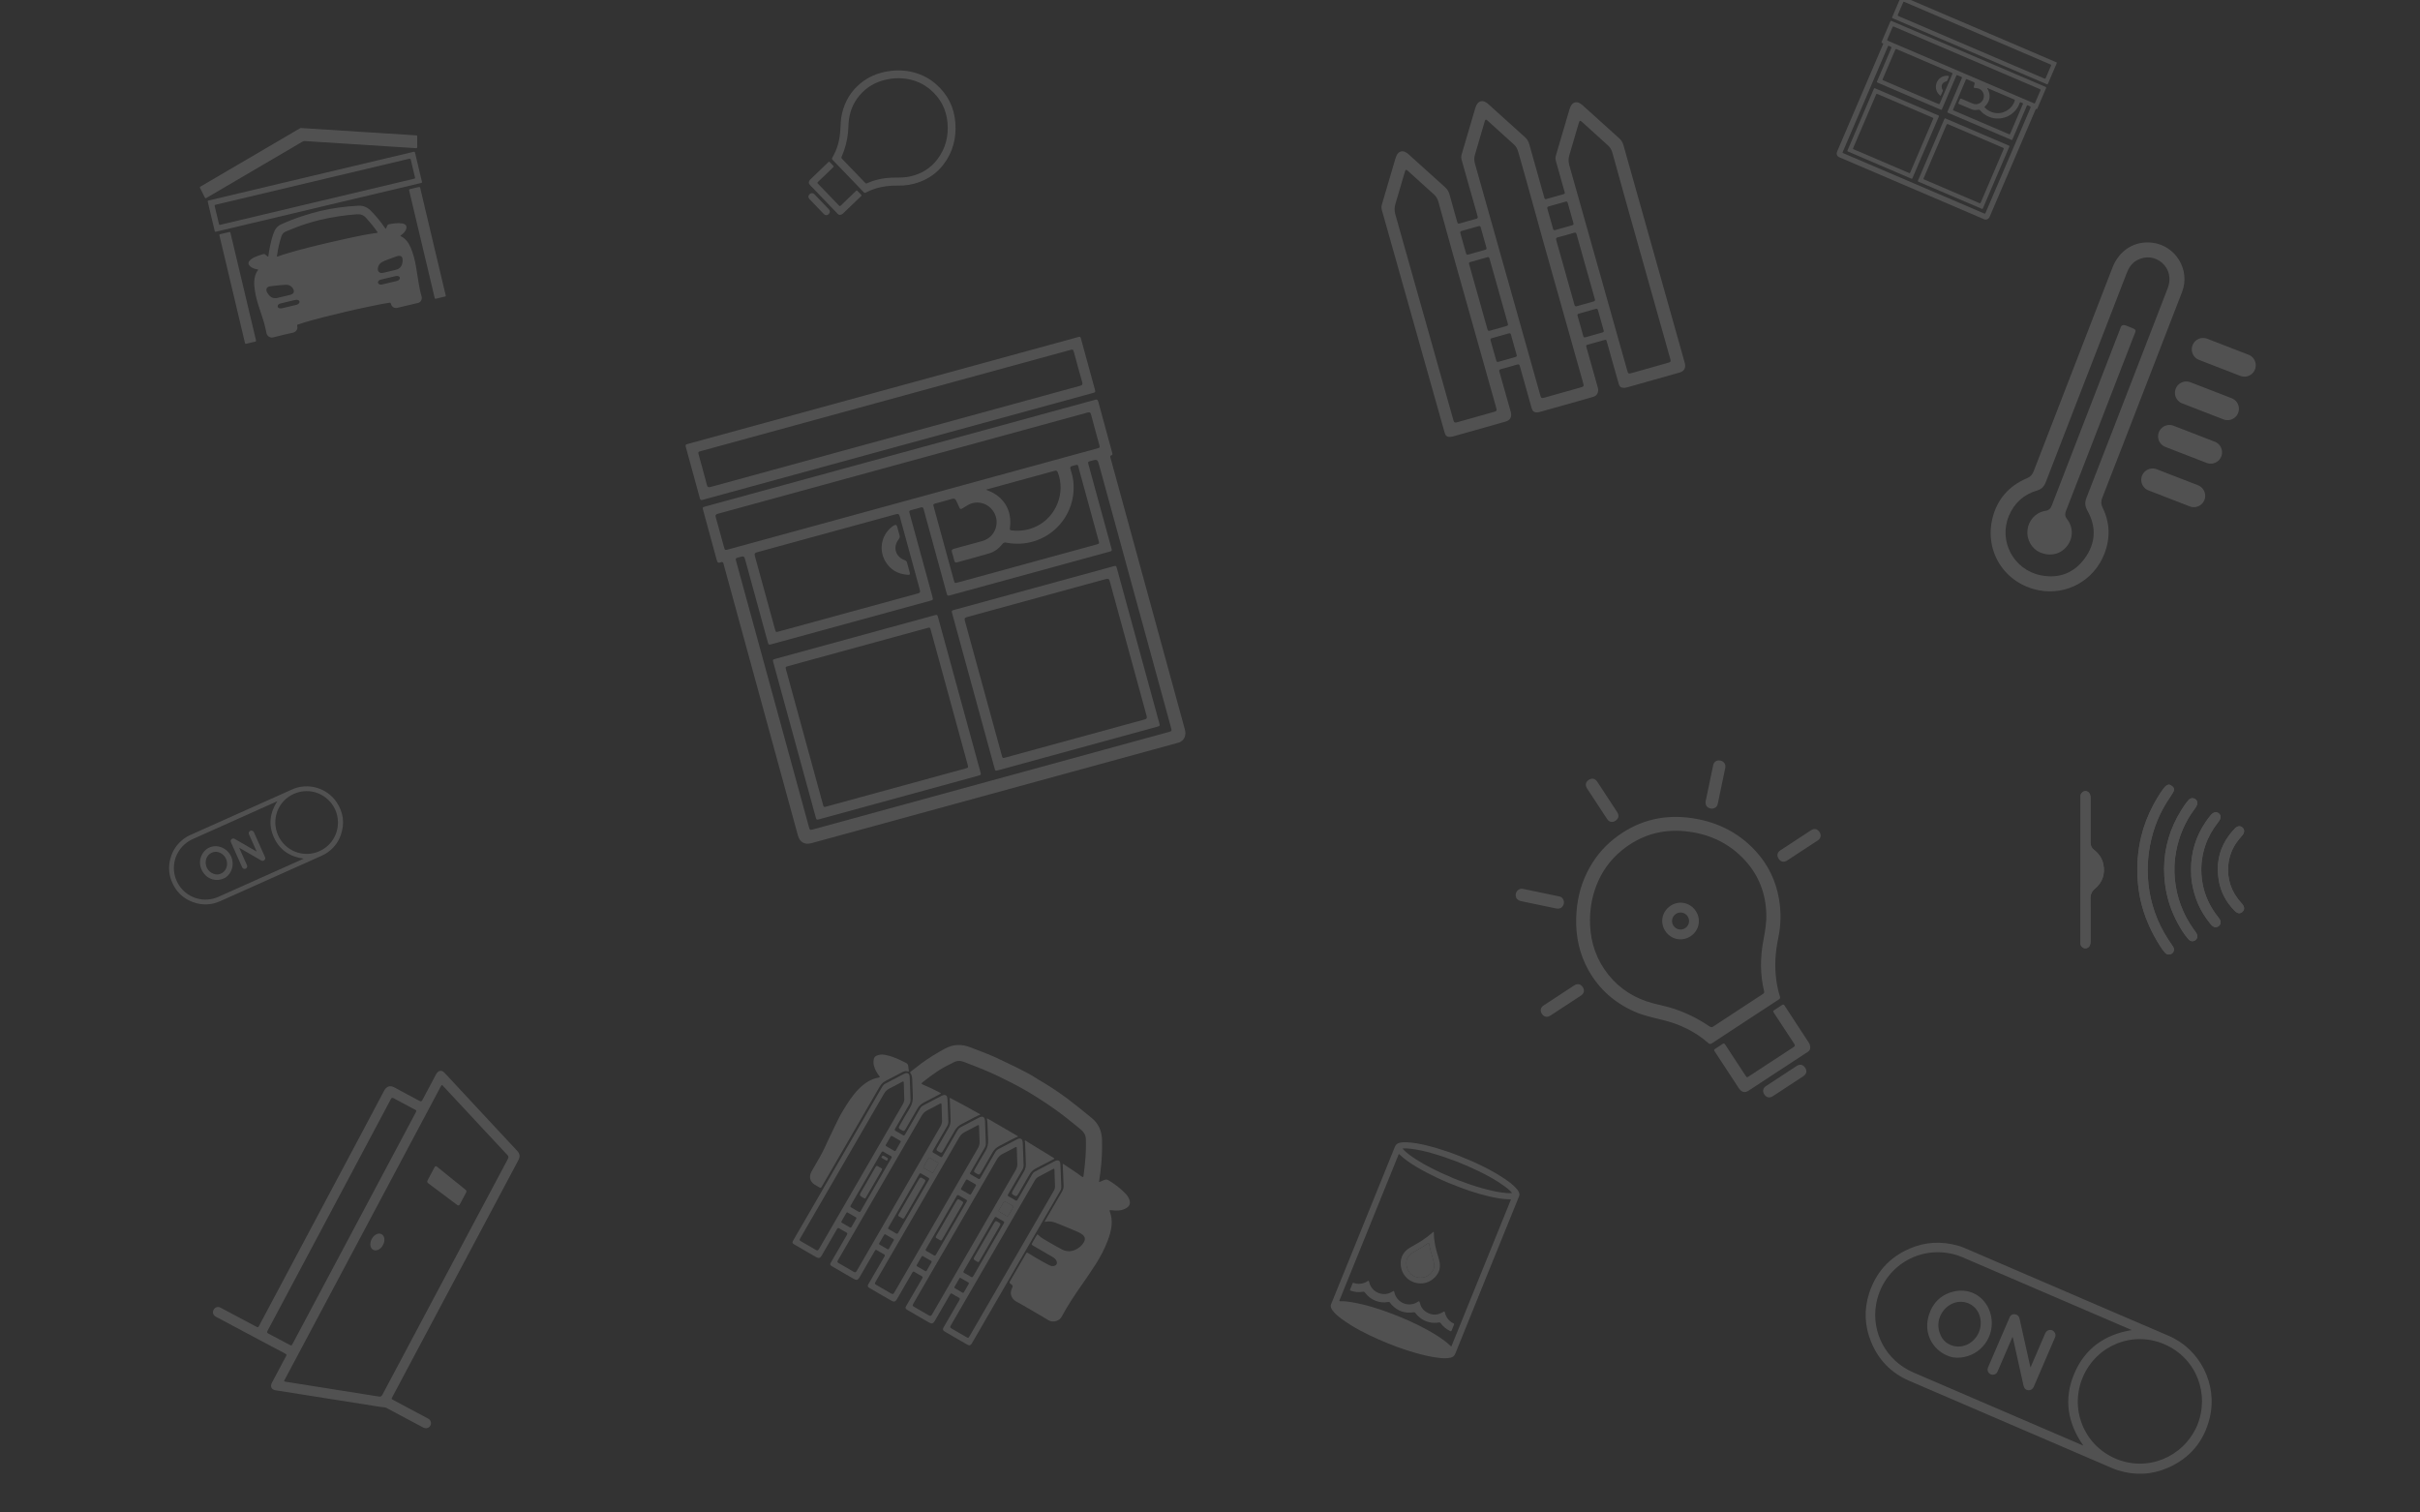 <?xml version="1.0" encoding="utf-8"?>
<!-- Generator: Adobe Illustrator 16.0.0, SVG Export Plug-In . SVG Version: 6.00 Build 0)  -->
<!DOCTYPE svg PUBLIC "-//W3C//DTD SVG 1.1//EN" "http://www.w3.org/Graphics/SVG/1.1/DTD/svg11.dtd">
<svg version="1.1" id="Layer_1" xmlns="http://www.w3.org/2000/svg" xmlns:xlink="http://www.w3.org/1999/xlink" x="0px" y="0px"
	 width="1280px" height="800px" viewBox="0 0 1280 800" enable-background="new 0 0 1280 800" xml:space="preserve">
<rect x="0" y="0" width="1280" height="800" fill="#333333" stroke="none"/>
<g opacity="0.15">
	<g>
		<path fill="#FFFFFF" d="M215.581,161.534c-1.798,0.427-3.596,0.855-5.395,1.281c-1.539,0.364-2.852-0.375-3.325-1.869
			c-0.279-0.881-0.284-0.912-1.198-0.78c-1.263,0.184-2.525,0.389-3.777,0.636c-2.717,0.538-5.431,1.101-8.144,1.666
			c-7.334,1.526-14.614,3.294-21.88,5.109c-4.765,1.189-9.51,2.466-14.177,4.012c-0.471,0.156-0.63,0.361-0.491,0.853
			c0.466,1.647-0.667,3.185-2.247,3.52c-3.538,0.751-7.059,1.591-10.558,2.506c-1.533,0.401-3.091-0.765-3.375-2.063
			c-0.53-2.418-1.038-4.845-1.808-7.204c-0.859-2.633-1.716-5.266-2.57-7.9c-0.838-2.584-1.465-5.217-1.857-7.908
			c-0.216-1.482-0.408-2.962-0.31-4.459c0.141-2.146,0.562-4.211,1.934-5.961c0.283-0.361,0.099-0.443-0.251-0.509
			c-1.282-0.239-2.56-0.528-3.58-1.405c-1.446-1.243-1.602-2.223-0.04-3.669c1.127-1.045,2.572-1.578,3.991-2.108
			c0.827-0.309,1.681-0.548,2.517-0.834c0.494-0.168,0.922-0.089,1.32,0.244c0.362,0.303,0.742,0.584,1.1,0.891
			c0.316,0.271,0.462,0.216,0.51-0.201c0.187-1.622,0.471-3.229,0.805-4.826c0.605-2.888,1.234-5.772,2.475-8.472
			c0.698-1.518,1.82-2.656,3.34-3.359c3.784-1.753,7.666-3.256,11.647-4.508c2.924-0.919,5.847-1.835,8.832-2.54
			c6.75-1.594,13.595-2.515,20.52-2.868c2.494-0.127,4.578,0.731,6.34,2.459c2.846,2.791,5.335,5.876,7.587,9.159
			c0.078,0.114,0.159,0.225,0.237,0.338c0.203,0.294,0.354,0.248,0.489-0.062c0.213-0.486,0.445-0.963,0.656-1.451
			c0.134-0.31,0.335-0.54,0.673-0.602c2.381-0.439,4.765-0.844,7.198-0.46c0.116,0.018,0.232,0.041,0.347,0.07
			c1.711,0.437,2.272,1.519,1.611,3.153c-0.513,1.269-1.487,2.153-2.552,2.95c-0.525,0.394-0.533,0.395,0.027,0.685
			c2.477,1.282,3.944,3.43,5.009,5.901c1.399,3.248,2.216,6.653,2.837,10.132c0.936,5.238,1.438,10.559,2.928,15.694
			c0.298,1.028,0.066,1.938-0.634,2.744c-0.309,0.354-0.671,0.577-1.136,0.684c-1.878,0.431-3.75,0.885-5.625,1.33
			C215.581,161.531,215.581,161.532,215.581,161.534z M169.362,116.296c-0.837,0.284-2.333,0.551-3.784,0.976
			c-1.395,0.409-2.784,0.836-4.17,1.276c-3.355,1.065-6.598,2.429-9.863,3.736c-1.276,0.511-2.225,1.25-2.669,2.609
			c-1.103,3.374-1.867,6.821-2.367,10.33c-0.08,0.558-0.012,0.606,0.515,0.413c1.992-0.729,4.012-1.381,6.051-1.959
			c3.382-0.959,6.763-1.934,10.177-2.771c6.242-1.53,12.48-3.074,18.769-4.406c3.325-0.704,6.637-1.467,9.977-2.102
			c2.394-0.455,4.794-0.855,7.207-1.181c0.623-0.084,0.668-0.161,0.325-0.66c-1.75-2.548-3.743-4.896-5.795-7.207
			c-1.376-1.55-2.876-2.176-5.015-2.009C182.397,113.836,176.141,114.672,169.362,116.296z M150.057,156.796
			c-0.001-0.005-0.002-0.01-0.004-0.016c1.243-0.295,2.502-0.537,3.726-0.898c1.662-0.49,2.132-1.816,1.197-3.264
			c-0.937-1.452-2.321-2.097-4.018-2c-2.728,0.158-5.448,0.428-8.15,0.828c-1.788,0.265-2.402,1.64-1.541,3.227
			c0.254,0.469,0.587,0.882,0.913,1.302c1.157,1.492,2.663,2.017,4.491,1.62C147.804,157.35,148.928,157.064,150.057,156.796z
			 M206.129,143.499c0,0,0-0.001,0-0.001c0.995-0.236,1.991-0.467,2.984-0.712c0.343-0.084,0.681-0.191,1.014-0.31
			c2.359-0.845,2.995-3.415,2.813-5.386c-0.13-1.41-0.904-1.941-2.316-1.752c-0.27,0.036-0.537,0.122-0.795,0.212
			c-0.834,0.292-1.673,0.575-2.495,0.902c-1.697,0.675-3.456,1.204-5.083,2.047c-1.433,0.741-2.258,1.932-2.409,3.544
			c-0.14,1.492,0.768,2.418,2.257,2.336c0.351-0.02,0.702-0.095,1.045-0.173C204.141,143.977,205.134,143.735,206.129,143.499z
			 M205.359,146.96c0-0.001,0-0.002,0-0.003c-1.319,0.313-2.638,0.625-3.956,0.94c-0.407,0.098-0.785,0.259-1.086,0.561
			c-0.696,0.698-0.44,1.713,0.505,1.996c0.403,0.12,0.823,0.131,1.226,0.037c2.621-0.611,5.241-1.226,7.855-1.863
			c0.536-0.131,1.03-0.39,1.364-0.87c0.469-0.673,0.264-1.369-0.503-1.667c-0.452-0.175-0.92-0.196-1.391-0.084
			C208.035,146.323,206.697,146.642,205.359,146.96z M152.26,159.562c0,0.001,0,0.002,0.001,0.003
			c-1.242,0.295-2.483,0.588-3.723,0.886c-0.404,0.097-0.796,0.232-1.124,0.494c-0.392,0.313-0.619,0.709-0.518,1.233
			c0.103,0.537,0.484,0.788,0.974,0.9c0.406,0.093,0.823,0.091,1.227-0.004c2.56-0.601,5.119-1.208,7.676-1.822
			c0.527-0.126,0.982-0.402,1.345-0.806c0.567-0.632,0.389-1.389-0.397-1.707c-0.57-0.23-1.154-0.197-1.737-0.061
			C154.742,158.969,153.501,159.267,152.26,159.562z"/>
		<path fill="#FFFFFF" d="M158.958,67.713c0.144,0.006,0.281,0.009,0.418,0.018c12.042,0.768,24.083,1.538,36.124,2.304
			c8.119,0.517,16.238,1.03,24.357,1.542c0.801,0.051,0.803,0.045,0.806,0.858c0.005,1.769-0.004,3.537,0.023,5.305
			c0.008,0.525-0.168,0.661-0.688,0.628c-12.943-0.839-25.886-1.664-38.829-2.488c-6.668-0.424-13.336-0.841-20.003-1.271
			c-0.414-0.027-0.758,0.063-1.112,0.271c-7.152,4.197-14.31,8.385-21.465,12.577c-9.8,5.741-19.601,11.481-29.396,17.231
			c-0.407,0.238-0.631,0.239-0.857-0.229c-0.802-1.664-1.624-3.318-2.475-4.957c-0.238-0.457-0.098-0.652,0.291-0.878
			c3.871-2.256,7.733-4.525,11.6-6.79c7.614-4.459,15.228-8.917,22.841-13.376c6.002-3.516,12.004-7.033,18.007-10.548
			C158.717,67.841,158.839,67.778,158.958,67.713z"/>
		<path fill="#FFFFFF" d="M164.632,93.158c17.83-4.235,35.66-8.469,53.49-12.704c0.191-0.045,0.39-0.071,0.572-0.139
			c0.511-0.189,0.724-0.01,0.846,0.516c0.826,3.562,1.681,7.119,2.526,10.677c0.359,1.511,0.703,3.026,1.085,4.532
			c0.121,0.478-0.004,0.707-0.485,0.766c-0.155,0.019-0.306,0.07-0.459,0.106c-35.813,8.505-71.625,17.011-107.439,25.515
			c-1.198,0.285-1.044,0.378-1.331-0.82c-1.158-4.858-2.31-9.718-3.463-14.577c-0.2-0.841-0.199-0.843,0.651-1.044
			C128.628,101.709,146.63,97.434,164.632,93.158z M167.729,106.727c17.045-4.048,34.09-8.096,51.135-12.145
			c0.769-0.183,0.771-0.185,0.595-0.925c-0.722-3.042-1.456-6.081-2.156-9.128c-0.122-0.531-0.29-0.701-0.865-0.564
			c-34.106,8.114-68.216,16.214-102.329,24.302c-0.572,0.136-0.654,0.357-0.523,0.891c0.735,2.998,1.437,6.004,2.15,9.008
			c0.204,0.859,0.205,0.86,1.087,0.65C133.792,114.787,150.761,110.757,167.729,106.727z"/>
		<path fill="#FFFFFF" d="M128.661,151.649c2.222,9.354,4.443,18.708,6.665,28.062c0.201,0.846,0.199,0.847-0.645,1.048
			c-1.435,0.341-2.875,0.661-4.302,1.033c-0.53,0.138-0.722-0.01-0.843-0.528c-1.102-4.709-2.226-9.414-3.343-14.119
			c-3.326-14.002-6.651-28.005-9.977-42.007c-0.05-0.211-0.087-0.425-0.151-0.631c-0.112-0.362,0.013-0.541,0.383-0.626
			c1.609-0.371,3.216-0.752,4.82-1.145c0.372-0.091,0.559,0.021,0.62,0.392c0.032,0.193,0.09,0.382,0.135,0.574
			C124.236,133.017,126.448,142.333,128.661,151.649z"/>
		<path fill="#FFFFFF" d="M223.159,129.146c-2.226-9.374-4.452-18.747-6.678-28.12c-0.202-0.85-0.201-0.852,0.64-1.051
			c1.434-0.342,2.874-0.662,4.301-1.032c0.524-0.137,0.725-0.003,0.847,0.522c0.88,3.792,1.789,7.577,2.688,11.364
			c3.543,14.921,7.087,29.841,10.63,44.762c0.05,0.21,0.087,0.424,0.151,0.631c0.11,0.358-0.004,0.542-0.378,0.628
			c-1.609,0.371-3.216,0.752-4.82,1.145c-0.368,0.09-0.561-0.012-0.623-0.387c-0.032-0.194-0.09-0.382-0.136-0.574
			C227.575,147.739,225.367,138.442,223.159,129.146z"/>
	</g>
</g>
<g opacity="0.15">
	<g>
		<path fill="#FFFFFF" d="M1133.041,208.947c-7.015,18.109-13.999,36.229-21.087,54.314c-0.73,1.854-0.742,3.375,0.144,5.181
			c3.877,7.85,4.155,16.037,1.107,24.111c-5.57,14.728-20.321,22.412-34.633,19.698c-18.032-3.415-29.053-20.278-24.712-38.1
			c2.43-9.967,8.672-17.153,18.219-21.171c1.86-0.782,2.873-1.872,3.587-3.734c13.845-35.901,27.74-71.773,41.649-107.648
			c3.607-9.308,11.782-14.373,21.174-13.209c12.326,1.533,20.134,14.442,15.668,26.023
			C1147.153,172.602,1140.081,190.77,1133.041,208.947z M1103.764,198.99c-0.006-0.002-0.01-0.004-0.014-0.005
			c-7.229,18.661-14.468,37.311-21.67,55.984c-0.869,2.259-2.141,3.742-4.636,4.477c-7.015,2.061-12.042,6.622-14.868,13.344
			c-5.637,13.406,2.44,28.604,16.845,31.509c9.616,1.94,17.685-1.216,23.366-9.112c5.665-7.871,6.155-16.466,1.34-25.03
			c-1.304-2.322-1.542-4.275-0.557-6.795c9.924-25.402,19.741-50.841,29.591-76.267c4.475-11.552,8.976-23.091,13.404-34.665
			c1.959-5.122,0.746-10.18-3.039-13.455c-3.717-3.21-8.739-3.731-13.133-1.374c-2.8,1.505-4.396,3.92-5.518,6.835
			C1117.872,162.636,1110.808,180.806,1103.764,198.99z"/>
		<path fill="#FFFFFF" d="M1110.814,223.663c-5.982,15.444-11.934,30.901-17.982,46.321c-0.714,1.822-0.7,3.103,0.585,4.75
			c3.301,4.224,3.13,9.981-0.084,14.071c-3.441,4.376-8.831,5.66-14.228,3.394c-4.518-1.901-7.314-6.888-6.706-11.982
			c0.599-5.025,4.35-9.189,9.42-10.001c1.99-0.318,2.812-1.255,3.482-2.987c11.792-30.563,23.641-61.108,35.475-91.658
			c0.238-0.615,0.535-1.213,0.707-1.848c0.524-1.87,1.557-2.146,3.3-1.417c5.993,2.496,5.403,1.246,3.173,7.062
			C1122.284,194.146,1116.534,208.898,1110.814,223.663z"/>
	</g>
</g>
<line opacity="0.15" fill="#FFFFFF" stroke="#FFFFFF" stroke-width="12" stroke-linecap="round" stroke-miterlimit="10" x1="1147.467" y1="230.784" x2="1169.297" y2="239.241"/>
<line opacity="0.15" fill="#FFFFFF" stroke="#FFFFFF" stroke-width="12" stroke-linecap="round" stroke-miterlimit="10" x1="1156.38" y1="207.773" x2="1178.211" y2="216.23"/>
<line opacity="0.15" fill="#FFFFFF" stroke="#FFFFFF" stroke-width="12" stroke-linecap="round" stroke-miterlimit="10" x1="1165.292" y1="184.766" x2="1187.123" y2="193.222"/>
<line opacity="0.15" fill="#FFFFFF" stroke="#FFFFFF" stroke-width="12" stroke-linecap="round" stroke-miterlimit="10" x1="1138.555" y1="253.792" x2="1160.385" y2="262.249"/>
<g opacity="0.15">
	<path fill="#FFFFFF" d="M476.062,239.707c33.865-9.272,67.729-18.544,101.595-27.816c0.425-0.116,0.867-0.189,1.271-0.357
		c1.172-0.487,1.699-0.124,2.027,1.122c1.596,6.048,3.278,12.074,4.93,18.107c0.779,2.847,1.559,5.693,2.338,8.542
		c0.177,0.645,0.433,1.301-0.54,1.575c-0.489,0.137-0.517,0.538-0.399,0.965c0.127,0.467,0.248,0.937,0.376,1.404
		c13.007,47.504,26.014,95.007,39.019,142.513c0.791,2.89-0.016,5.239-2.219,6.573c-0.732,0.443-1.561,0.596-2.363,0.816
		c-57.702,15.803-115.404,31.602-173.105,47.4c-6.586,1.803-13.171,3.611-19.759,5.408c-3.663,0.998-6.212-0.457-7.218-4.131
		c-12.985-47.418-25.968-94.84-38.951-142.258c-0.117-0.426-0.271-0.844-0.343-1.276c-0.161-0.982-0.691-1.278-1.581-0.878
		c-1.326,0.596-1.728-0.065-2.048-1.256c-2.335-8.68-4.727-17.342-7.099-26.011c-0.495-1.807-0.492-1.812,1.327-2.31
		C407.567,258.46,441.814,249.083,476.062,239.707z M523.983,412.973c31.275-8.562,62.55-17.127,93.826-25.69
		c2.086-0.57,2.086-0.572,1.529-2.607c-12.625-46.107-25.25-92.213-37.873-138.32c-0.97-3.541-0.97-3.541-4.491-2.564
		c-1.646,0.455-1.648,0.455-1.182,2.16c3.99,14.575,7.981,29.151,11.972,43.726c0.474,1.729,0.467,1.737-1.296,2.22
		c-27.876,7.633-55.753,15.266-83.629,22.898c-1.722,0.471-1.729,0.465-2.214-1.308c-3.317-12.108-6.632-24.22-9.948-36.331
		c-0.709-2.592-1.461-5.174-2.109-7.781c-0.258-1.036-0.711-1.25-1.688-0.936c-1.424,0.459-2.884,0.807-4.329,1.204
		c-1.822,0.499-1.824,0.5-1.334,2.288c3.967,14.491,7.935,28.98,11.902,43.472c0.521,1.906,0.52,1.91-1.329,2.417
		c-27.791,7.608-55.582,15.218-83.373,22.827c-1.899,0.52-1.904,0.518-2.412-1.336c-3.887-14.194-7.773-28.387-11.659-42.581
		c-0.749-2.734-0.749-2.734-3.541-1.967c-1.871,0.513-1.872,0.514-1.361,2.38c12.787,46.7,25.574,93.404,38.36,140.103
		c0.524,1.914,0.525,1.912,2.479,1.379C461.516,430.076,492.749,421.525,523.983,412.973z M482.505,263.981
		c32.553-8.913,65.105-17.826,97.657-26.74c1.692-0.463,1.695-0.467,1.24-2.126c-1.44-5.27-2.921-10.529-4.302-15.815
		c-0.315-1.208-0.789-1.391-1.939-1.075c-65.14,17.862-130.288,35.699-195.442,53.512c-1.15,0.313-1.466,0.713-1.122,1.913
		c1.481,5.166,2.865,10.361,4.285,15.545c0.525,1.918,0.527,1.918,2.476,1.385C417.74,281.714,450.123,272.847,482.505,263.981z
		 M448.505,324c12.281-3.362,24.559-6.742,36.851-10.065c1.206-0.326,1.515-0.744,1.167-1.996
		c-3.58-12.907-7.12-25.825-10.608-38.758c-0.355-1.318-0.836-1.521-2.107-1.171c-24.425,6.726-48.861,13.417-73.307,20.071
		c-1.27,0.347-1.581,0.765-1.216,2.081c3.575,12.864,7.08,25.744,10.607,38.621c0.455,1.661,0.459,1.663,2.15,1.201
		C424.197,330.656,436.351,327.328,448.505,324z M543.182,298.078c12.193-3.338,24.385-6.677,36.579-10.015
		c1.752-0.48,1.753-0.486,1.28-2.212c-3.406-12.447-6.8-24.898-10.232-37.34c-0.9-3.263-0.175-2.908-3.727-2.026
		c-0.957,0.238-1.179,0.661-0.886,1.597c0.694,2.227,1.326,4.471,1.542,6.812c1.856,20.108-15.722,36-35.565,32.117
		c-0.91-0.178-1.435,0.024-1.998,0.748c-1.831,2.351-4.184,4.116-7.016,4.964c-5.611,1.679-11.289,3.132-16.931,4.712
		c-0.915,0.256-1.28-0.066-1.488-0.911c-0.357-1.453-0.718-2.913-1.197-4.329c-0.392-1.16-0.054-1.639,1.109-1.944
		c4.856-1.275,9.69-2.636,14.535-3.955c0.812-0.219,1.585-0.516,2.339-0.891c5.087-2.518,7.123-8.978,4.413-14.04
		c-2.779-5.192-9.028-7.076-14.025-4.216c-0.955,0.546-1.898,1.117-2.815,1.723c-0.776,0.514-1.285,0.568-1.684-0.468
		c-0.473-1.226-1.125-2.383-1.674-3.582c-0.457-0.998-1.081-1.296-2.208-0.952c-2.779,0.85-5.6,1.561-8.403,2.33
		c-1.652,0.454-1.653,0.457-1.188,2.155c3.512,12.832,7.025,25.661,10.539,38.49c0.465,1.695,0.469,1.7,2.124,1.247
		C518.797,304.754,530.99,301.416,543.182,298.078z M521.511,258.978c0.322,0.17,0.396,0.221,0.476,0.25
		c8.976,3.259,13.512,10.748,12.159,20.165c-0.126,0.877,0.177,1.061,0.918,1.151c4.668,0.571,9.104-0.154,13.333-2.238
		c10.343-5.094,15.257-17.691,11.118-28.4c-0.43-1.112-0.964-1.086-1.891-0.831c-9.551,2.638-19.109,5.247-28.666,7.864
		C526.544,257.599,524.13,258.26,521.511,258.978z"/>
	<path fill="#FFFFFF" d="M474.873,236.114C440.922,245.41,406.97,254.706,373.019,264c-0.467,0.128-0.944,0.228-1.401,0.387
		c-0.802,0.278-1.208,0.013-1.431-0.808c-2.474-9.097-4.963-18.19-7.47-27.28c-0.227-0.825,0-1.256,0.828-1.419
		c0.388-0.077,0.765-0.208,1.148-0.312c68.156-18.663,136.313-37.325,204.472-55.982c2.487-0.681,2.199-0.846,2.883,1.638
		c2.333,8.496,4.656,16.996,6.981,25.495c0.476,1.739,0.472,1.746-1.283,2.227C543.455,217.336,509.164,226.725,474.873,236.114z
		 M468.498,211.818c-32.553,8.914-65.105,17.826-97.658,26.74c-1.691,0.463-1.693,0.467-1.24,2.126
		c1.441,5.27,2.92,10.53,4.302,15.816c0.314,1.207,0.79,1.39,1.939,1.075c65.141-17.861,130.289-35.699,195.443-53.512
		c1.148-0.315,1.465-0.713,1.121-1.913c-1.482-5.166-2.864-10.361-4.284-15.545c-0.525-1.918-0.526-1.918-2.477-1.384
		C533.263,194.086,500.88,202.952,468.498,211.818z"/>
	<path fill="#FFFFFF" d="M475.426,421.801c-13.937,3.816-27.874,7.631-41.811,11.445c-1.752,0.48-1.76,0.477-2.236-1.264
		c-7.424-27.109-14.846-54.217-22.267-81.327c-0.48-1.754-0.476-1.76,1.266-2.238c27.873-7.631,55.747-15.262,83.621-22.895
		c1.752-0.479,1.76-0.476,2.236,1.266c7.424,27.108,14.846,54.217,22.267,81.325c0.48,1.754,0.476,1.762-1.266,2.238
		C503.299,414.17,489.362,417.984,475.426,421.801z M453.733,342.22c-12.239,3.35-24.479,6.701-36.717,10.055
		c-1.66,0.455-1.662,0.459-1.199,2.15c6.468,23.627,12.938,47.258,19.409,70.885c0.462,1.689,0.466,1.693,2.125,1.238
		c24.394-6.676,48.787-13.355,73.18-20.037c1.725-0.471,1.726-0.475,1.246-2.23c-6.457-23.586-12.915-47.172-19.374-70.757
		c-0.48-1.755-0.484-1.759-2.208-1.286C478.042,335.564,465.887,338.892,453.733,342.22z"/>
	<path fill="#FFFFFF" d="M570.021,395.9c-13.936,3.816-27.874,7.631-41.81,11.445c-1.75,0.48-1.758,0.475-2.235-1.268
		c-7.425-27.11-14.847-54.219-22.268-81.327c-0.479-1.75-0.475-1.757,1.269-2.234c27.874-7.632,55.747-15.264,83.62-22.895
		c1.75-0.479,1.759-0.476,2.236,1.269c7.423,27.108,14.845,54.217,22.267,81.324c0.479,1.752,0.473,1.758-1.269,2.236
		C597.896,388.267,583.959,392.084,570.021,395.9z M568.446,390.658c12.281-3.364,24.559-6.743,36.851-10.067
		c1.205-0.326,1.51-0.746,1.165-1.996c-6.526-23.703-13.021-47.416-19.474-71.14c-0.358-1.317-0.836-1.521-2.104-1.171
		c-24.427,6.727-48.862,13.417-73.308,20.071c-1.27,0.346-1.578,0.765-1.214,2.08c6.519,23.66,12.99,47.333,19.472,71.004
		c0.454,1.66,0.459,1.662,2.15,1.199C544.138,397.312,556.292,393.986,568.446,390.658z"/>
	<path fill="#FFFFFF" d="M480.441,300.142c0.221,0.808,0.451,1.611,0.661,2.421c0.351,1.356,0.216,1.563-1.216,1.445
		c-5.024-0.408-8.991-2.66-11.573-7.037c-3.506-5.943-2.248-13.434,2.909-17.875c0.464-0.4,0.957-0.786,1.488-1.087
		c1.131-0.642,1.523-0.471,1.878,0.769c0.4,1.396,0.728,2.814,1.171,4.195c0.284,0.881,0.156,1.534-0.433,2.284
		c-3.206,4.08-1.735,9.223,3.139,11.02c0.753,0.277,1.162,0.676,1.326,1.443C479.964,298.539,480.221,299.336,480.441,300.142z"/>
</g>
<g opacity="0.15">
	<g>
		<path fill="#FFFFFF" d="M923.077,540.271c-5.863,3.841-11.738,7.671-17.582,11.544c-0.766,0.506-1.25,0.501-1.953-0.119
			c-6.984-6.174-15.168-10.014-24.157-12.217c-5.05-1.236-10.138-2.304-14.924-4.435c-10.438-4.647-18.63-11.809-24.23-21.787
			c-4.87-8.68-6.856-18.09-6.534-28.005c0.266-8.262,2.008-16.183,5.657-23.628c3.467-7.077,8.234-13.14,14.442-18.026
			c11.477-9.034,24.556-12.779,39.006-11.129c14.076,1.605,26.332,7.28,35.974,17.875c6.458,7.097,10.484,15.476,12.146,24.961
			c1.232,7.025,1.08,14.035-0.387,20.994c-1.569,7.447-2.036,14.918-0.951,22.465c0.399,2.774,0.969,5.516,1.838,8.177
			c0.286,0.873,0.059,1.295-0.659,1.763C934.855,532.54,928.97,536.409,923.077,540.271z M919.24,534.386
			c4.405-2.886,8.806-5.778,13.221-8.648c0.565-0.369,0.801-0.726,0.625-1.449c-2.18-8.943-2.073-17.929-0.374-26.93
			c0.887-4.69,1.711-9.375,1.54-14.191c-0.377-10.568-3.908-19.907-10.97-27.773c-8.533-9.504-19.438-14.491-32.01-15.735
			c-12.562-1.241-23.829,2.205-33.624,10.253c-6.059,4.978-10.453,11.159-13.281,18.456c-2.594,6.691-3.633,13.643-3.34,20.803
			c0.404,9.839,3.535,18.681,9.698,26.398c6.176,7.735,14.197,12.61,23.7,15.134c2.766,0.734,5.584,1.275,8.333,2.061
			c7.721,2.205,14.863,5.669,21.505,10.166c0.695,0.472,1.216,0.504,1.938,0.023C910.53,540.068,914.891,537.234,919.24,534.386z"/>
		<path fill="#FFFFFF" d="M940.337,566.739c-5.148,3.373-10.296,6.747-15.445,10.119c-1.848,1.211-3.392,0.97-4.81-0.759
			c-0.209-0.254-0.387-0.531-0.567-0.807c-4.132-6.305-8.264-12.607-12.393-18.914c-0.714-1.09-0.71-1.096,0.381-1.813
			c0.988-0.653,1.979-1.302,2.972-1.951c1.457-0.954,1.457-0.956,2.389,0.465c3.193,4.875,6.385,9.746,9.577,14.619
			c0.217,0.33,0.434,0.661,0.649,0.991c0.869,1.323,0.87,1.324,2.154,0.482c3.139-2.055,6.276-4.111,9.416-6.168
			c4.651-3.048,9.294-6.115,13.969-9.127c0.828-0.534,0.948-0.933,0.388-1.776c-3.553-5.346-7.053-10.725-10.568-16.094
			c-0.783-1.197-0.78-1.203,0.393-1.976c1.239-0.814,2.495-1.6,3.712-2.443c0.608-0.42,0.959-0.295,1.348,0.3
			c4.276,6.562,8.573,13.111,12.863,19.667c0.443,0.677,0.652,1.433,0.709,2.232c0.08,1.106-0.284,1.938-1.27,2.577
			C950.898,559.799,945.623,563.276,940.337,566.739z"/>
		<path fill="#FFFFFF" d="M826.523,475.263c0.957,1.451,0.861,2.734,0.109,3.925c-0.785,1.24-2.014,1.628-3.442,1.333
			c-3.963-0.819-7.926-1.647-11.889-2.473c-2.351-0.49-4.708-0.959-7.052-1.485c-1.441-0.322-2.381-1.372-2.532-2.69
			c-0.168-1.456,0.514-2.763,1.79-3.456c0.709-0.387,1.454-0.385,2.209-0.227c6.282,1.303,12.563,2.612,18.846,3.928
			C825.426,474.296,826.181,474.671,826.523,475.263z"/>
		<path fill="#FFFFFF" d="M907.422,427.057c-1.455,0.93-2.705,0.822-3.873,0.115c-1.104-0.669-1.558-1.741-1.434-3.038
			c0.007-0.064,0.012-0.131,0.025-0.196c1.334-6.409,2.644-12.825,4.018-19.227c0.407-1.896,2.019-2.81,3.9-2.388
			c1.733,0.39,2.727,1.808,2.51,3.579c-0.016,0.131-0.039,0.261-0.066,0.39c-1.293,6.217-2.588,12.434-3.883,18.65
			C908.426,425.874,908.062,426.702,907.422,427.057z"/>
		<path fill="#FFFFFF" d="M850.169,421.628c1.729,2.64,3.463,5.274,5.186,7.918c1.166,1.788,0.832,3.448-0.901,4.574
			c-1.676,1.091-3.34,0.726-4.48-1.011c-3.516-5.357-7.029-10.718-10.534-16.081c-1.13-1.729-0.789-3.405,0.886-4.507
			c1.688-1.11,3.365-0.767,4.495,0.943C846.609,416.182,848.386,418.906,850.169,421.628z"/>
		<path fill="#FFFFFF" d="M828.096,531.901c-2.665,1.748-5.328,3.5-8,5.239c-1.78,1.161-3.443,0.818-4.569-0.922
			c-1.085-1.673-0.712-3.33,1.032-4.476c5.357-3.517,10.717-7.029,16.081-10.534c1.724-1.127,3.399-0.778,4.504,0.906
			c1.104,1.685,0.752,3.357-0.967,4.49C833.488,528.378,830.791,530.138,828.096,531.901z"/>
		<path fill="#FFFFFF" d="M953.367,449.831c-2.692,1.766-5.384,3.536-8.083,5.294c-1.728,1.125-3.401,0.784-4.504-0.896
			c-1.107-1.688-0.765-3.364,0.953-4.492c5.383-3.536,10.771-7.065,16.163-10.589c1.705-1.113,3.385-0.739,4.49,0.961
			c1.066,1.643,0.719,3.33-0.938,4.426C958.761,446.31,956.062,448.066,953.367,449.831z"/>
		<path fill="#FFFFFF" d="M945.758,574.523c-2.666,1.747-5.33,3.499-7.999,5.24c-1.788,1.164-3.45,0.831-4.576-0.902
			c-1.091-1.678-0.725-3.34,1.014-4.479c5.356-3.518,10.718-7.029,16.081-10.536c1.729-1.131,3.404-0.789,4.507,0.888
			c1.109,1.688,0.767,3.364-0.946,4.493C951.149,571.001,948.452,572.759,945.758,574.523z"/>
		<path fill="#FFFFFF" d="M894.136,495.248c-4.511,2.947-10.367,1.709-13.33-2.821c-2.978-4.549-1.727-10.388,2.869-13.392
			c4.484-2.931,10.348-1.659,13.316,2.891C899.931,486.432,898.679,492.278,894.136,495.248z M891.351,490.919
			c2.103-1.378,2.675-4.162,1.286-6.248c-1.396-2.098-4.179-2.656-6.252-1.253c-2.057,1.389-2.613,4.097-1.274,6.178
			C886.468,491.702,889.252,492.294,891.351,490.919z"/>
	</g>
</g>
<g opacity="0.15">
	<g>
		<path fill="#FFFFFF" d="M240.785,676.402c-11.05,20.76-22.099,41.52-33.148,62.278c-0.677,1.271-0.676,1.271,0.571,1.936
			c6.061,3.228,12.126,6.448,18.182,9.685c1.743,0.932,2.096,2.978,0.787,4.344c-0.849,0.885-2.086,1.066-3.281,0.436
			c-3.796-2.01-7.586-4.033-11.378-6.051c-2.686-1.43-5.38-2.84-8.047-4.302c-0.64-0.351-1.28-0.348-1.964-0.423
			c-1.898-0.207-3.783-0.55-5.67-0.848c-17.025-2.694-34.049-5.39-51.073-8.085c-2.181-0.346-2.991-1.981-1.92-4.031
			c2.062-3.947,4.173-7.868,6.263-11.799c0.398-0.747,0.759-1.518,1.204-2.235c0.405-0.652,0.221-0.97-0.418-1.307
			c-4.827-2.543-9.639-5.115-14.454-7.679c-7.391-3.934-14.782-7.865-22.169-11.804c-1.542-0.822-2.039-2.276-1.302-3.698
			c0.712-1.371,2.211-1.894,3.589-1.185c1.925,0.987,3.825,2.022,5.735,3.039c4.374,2.326,8.747,4.655,13.121,6.982
			c1.095,0.582,1.098,0.582,1.677-0.506c13.554-25.464,27.108-50.929,40.662-76.394c8.471-15.915,16.972-31.815,25.382-47.764
			c1.279-2.426,3.182-3.125,5.691-1.702c4.281,2.426,8.687,4.634,13.008,6.99c0.859,0.468,1.204,0.304,1.636-0.524
			c2.289-4.393,4.635-8.756,6.968-13.127c0.207-0.387,0.409-0.786,0.685-1.12c1.23-1.492,2.689-1.477,4.067,0.006
			c8.536,9.18,17.074,18.358,25.613,27.535c4.271,4.588,8.547,9.171,12.821,13.756c1.259,1.35,1.505,2.791,0.737,4.48
			c-0.208,0.456-0.456,0.894-0.691,1.336C262.708,635.216,251.746,655.81,240.785,676.402z M191.876,652.177
			c-13.717,25.771-27.435,51.543-41.151,77.314c-0.636,1.194-0.635,1.2,0.682,1.408c16.314,2.581,32.63,5.152,48.939,7.767
			c0.971,0.155,1.441-0.052,1.907-0.933c8.532-16.098,17.101-32.177,25.661-48.259c13.57-25.495,27.135-50.992,40.73-76.475
			c0.468-0.878,0.386-1.389-0.291-2.104c-3.859-4.071-7.661-8.197-11.482-12.304c-7.452-8.008-14.904-16.016-22.356-24.022
			c-0.843-0.905-0.847-0.902-1.442,0.208c-0.104,0.194-0.207,0.389-0.31,0.582C219.134,600.965,205.505,626.571,191.876,652.177z
			 M187.312,649.64c10.844-20.373,21.688-40.746,32.532-61.12c0.586-1.102,0.585-1.104-0.495-1.681
			c-3.709-1.976-7.431-3.928-11.119-5.94c-0.78-0.426-1.106-0.269-1.504,0.479c-21.717,40.839-43.45,81.669-65.197,122.49
			c-0.399,0.75-0.345,1.107,0.442,1.516c3.674,1.905,7.316,3.873,10.971,5.817c1.248,0.664,1.25,0.664,1.925-0.605
			C165.683,690.276,176.498,669.959,187.312,649.64z"/>
		<path fill="#FFFFFF" d="M227.995,620.863c0.59-1.105,1.167-2.22,1.772-3.317c0.465-0.846,0.797-0.911,1.541-0.31
			c4.385,3.538,8.765,7.084,13.147,10.628c0.583,0.472,1.15,0.968,1.751,1.417c0.597,0.444,0.621,0.941,0.29,1.557
			c-1.1,2.041-2.195,4.085-3.267,6.143c-0.402,0.771-0.88,0.762-1.505,0.29c-2.348-1.772-4.702-3.537-7.056-5.302
			c-2.504-1.878-5.003-3.762-7.521-5.621c-1.398-1.033-1.451-1.165-0.655-2.663C226.992,622.744,227.494,621.803,227.995,620.863z"
			/>
		<path fill="#FFFFFF" d="M202.579,658.479c-0.613,1.212-1.461,2.111-2.668,2.612c-1.869,0.775-3.582-0.168-3.962-2.156
			c-0.438-2.28,1.119-5.218,3.254-6.143c1.937-0.839,3.726,0.129,4.062,2.221C203.464,656.267,203.184,657.439,202.579,658.479z"/>
	</g>
</g>
<g opacity="0.15">
	<g>
		<path fill="#FFFFFF" d="M581.278,625.282c1.02-0.413,1.97-0.796,2.916-1.187c0.708-0.289,1.369-0.236,2.039,0.158
			c3.259,1.921,6.261,4.17,8.892,6.897c0.883,0.915,1.651,1.913,2.128,3.11c0.852,2.146,0.33,3.656-1.648,4.82
			c-1.673,0.982-3.506,1.267-5.402,1.22c-0.92-0.023-1.84-0.123-2.756-0.21c-0.436-0.042-0.693,0.016-0.497,0.538
			c2.024,5.37,0.864,10.511-1.08,15.617c-1.668,4.376-3.805,8.508-6.332,12.435c-2.319,3.608-4.711,7.168-7.188,10.672
			c-2.021,2.856-3.973,5.763-5.87,8.706c-1.742,2.704-3.387,5.469-4.895,8.303c-1.237,2.324-4.565,3.497-7.142,1.889
			c-3.777-2.354-7.707-4.461-11.509-6.777c-1.802-1.098-3.662-2.077-5.496-3.114c-2.475-1.399-3.499-4.22-2.239-6.765
			c0.848-1.711,0.354-1.732-0.713-2.549c-0.572-0.438-0.628-0.75-0.277-1.35c2.807-4.799,5.584-9.615,8.373-14.425
			c0.502-0.865,0.585-0.911,1.459-0.344c2.519,1.642,5.151,3.089,7.753,4.587c1.049,0.604,2.13,1.155,3.208,1.706
			c0.82,0.42,1.695,0.595,2.604,0.355c1.196-0.315,1.712-1.378,1.25-2.525c-0.393-0.978-1.139-1.634-2.019-2.146
			c-3.414-1.992-6.836-3.97-10.252-5.957c-1.12-0.653-1.117-0.661-0.462-1.793c0.739-1.276,1.478-2.555,2.225-3.827
			c0.155-0.266,0.306-0.618,0.695-0.224c1.71,1.733,3.873,2.801,5.934,4.014c2.202,1.296,4.418,2.562,6.692,3.734
			c3.384,1.744,6.417,1.009,9.283-1.151c0.932-0.701,1.69-1.568,2.283-2.589c1.001-1.723,0.704-3.117-0.95-4.283
			c-1.086-0.766-2.296-1.29-3.509-1.802c-3.467-1.46-6.924-2.945-10.447-4.271c-1.631-0.613-3.297-0.897-5.036-0.589
			c-0.215,0.037-0.502,0.235-0.65-0.021c-0.127-0.221,0.117-0.436,0.229-0.633c2.956-5.109,5.894-10.229,8.894-15.312
			c0.608-1.031,0.843-2.075,0.794-3.231c-0.149-3.605-0.292-7.211-0.438-10.816c-0.008-0.177-0.104-0.394,0.12-0.487
			c0.16-0.066,0.288,0.081,0.419,0.169c3.106,2.073,6.27,4.065,9.247,6.325c0.146,0.11,0.313,0.194,0.471,0.291
			c0.41,0.254,0.627,0.138,0.693-0.34c0.908-6.557,1.525-13.132,1.254-19.766c-0.094-2.307-1.331-3.876-3.065-5.259
			c-3.353-2.672-6.627-5.444-10.069-8.001c-2.575-1.913-5.179-3.785-7.861-5.553c-3.828-2.518-7.68-4.995-11.666-7.253
			c-4.49-2.543-9.09-4.87-13.741-7.105c-5.912-2.84-12.025-5.184-18.136-7.536c-1.893-0.729-3.768-0.646-5.572,0.343
			c-0.484,0.266-0.958,0.559-1.462,0.784c-5.283,2.357-9.833,5.844-14.385,9.329c-1.29,0.988-1.249,1.181,0.288,1.817
			c2.871,1.188,5.67,2.532,8.412,3.993c0.199,0.108,0.534,0.148,0.538,0.403c0.005,0.316-0.366,0.333-0.584,0.447
			c-2.775,1.457-5.551,2.915-8.337,4.354c-1.546,0.799-2.709,1.953-3.571,3.468c-1.94,3.413-3.925,6.801-5.897,10.195
			c-0.998,1.718-1.057,1.729-2.77,0.735c-1.232-0.715-1.312-0.937-0.57-2.23c1.753-3.064,3.465-6.155,5.324-9.156
			c1.279-2.063,1.77-4.226,1.623-6.62c-0.169-2.813-0.213-5.634-0.334-8.45c-0.053-1.213-0.135-2.434-0.945-3.443
			c-0.35-0.435-0.036-0.664,0.265-0.896c1.854-1.433,3.685-2.898,5.573-4.286c3.914-2.872,8.045-5.392,12.307-7.722
			c4.399-2.405,8.819-2.601,13.459-0.76c4.132,1.639,8.338,3.094,12.402,4.896c2.5,1.11,4.948,2.334,7.422,3.5
			c3.498,1.648,6.965,3.362,10.378,5.181c1.721,0.916,3.432,1.85,5.032,2.972c0.193,0.136,0.391,0.269,0.596,0.387
			c5.499,3.172,10.808,6.627,15.882,10.454c4.308,3.247,8.48,6.661,12.645,10.085c3.651,3.001,5.247,6.936,5.374,11.575
			c0.151,5.675-0.155,11.324-0.859,16.953C581.798,621.694,581.535,623.438,581.278,625.282z"/>
		<path fill="#FFFFFF" d="M443.221,615.253c7.834-13.521,15.671-27.039,23.49-40.567c0.387-0.669,0.865-1.14,1.55-1.493
			c3.205-1.66,6.39-3.358,9.584-5.04c0.21-0.11,0.425-0.21,0.644-0.301c1.521-0.637,2.48-0.085,2.637,1.575
			c0.104,1.101,0.115,2.209,0.158,3.314c0.109,2.896,0.193,5.793,0.328,8.688c0.046,0.982-0.154,1.842-0.66,2.701
			c-2.513,4.27-4.969,8.572-7.478,12.844c-0.373,0.635-0.29,0.94,0.351,1.28c1.209,0.642,2.4,1.325,3.554,2.062
			c0.662,0.423,0.993,0.365,1.399-0.35c2.611-4.579,5.281-9.122,7.896-13.696c0.4-0.699,0.912-1.17,1.617-1.535
			c3.182-1.647,6.343-3.334,9.514-5.001c0.303-0.159,0.615-0.307,0.938-0.422c1.204-0.434,2.141,0.084,2.308,1.361
			c0.133,1.015,0.14,2.048,0.18,3.074c0.124,3.132,0.224,6.266,0.361,9.397c0.038,0.901-0.16,1.689-0.621,2.476
			c-2.521,4.296-4.993,8.618-7.513,12.913c-0.362,0.616-0.336,0.938,0.327,1.286c1.211,0.638,2.397,1.329,3.556,2.06
			c0.602,0.378,0.885,0.249,1.223-0.342c2.66-4.64,5.359-9.258,8.023-13.897c0.344-0.599,0.782-1.015,1.39-1.331
			c3.247-1.69,6.481-3.411,9.724-5.111c0.372-0.195,0.765-0.37,1.167-0.478c0.923-0.246,1.709,0.203,1.953,1.122
			c0.115,0.429,0.156,0.884,0.174,1.329c0.147,3.79,0.268,7.582,0.431,11.373c0.041,0.956-0.158,1.791-0.648,2.625
			c-2.497,4.248-4.953,8.52-7.422,12.783c-0.515,0.887-0.512,0.889,0.398,1.418c1.186,0.688,2.389,1.346,3.55,2.072
			c0.585,0.367,0.879,0.289,1.229-0.32c2.659-4.641,5.358-9.259,8.022-13.897c0.343-0.597,0.773-1.02,1.383-1.337
			c3.249-1.69,6.483-3.409,9.724-5.114c0.278-0.146,0.568-0.278,0.864-0.387c1.212-0.445,2.115,0.062,2.344,1.319
			c0.064,0.361,0.089,0.733,0.104,1.101c0.141,3.738,0.261,7.478,0.425,11.215c0.045,1.01-0.156,1.892-0.678,2.776
			c-2.5,4.245-4.94,8.526-7.437,12.774c-0.387,0.656-0.324,0.982,0.355,1.337c1.121,0.582,2.225,1.21,3.28,1.902
			c0.7,0.46,1.003,0.273,1.386-0.398c2.562-4.484,5.172-8.94,7.744-13.419c0.344-0.599,0.787-1.013,1.397-1.33
			c3.364-1.75,6.717-3.527,10.073-5.294c0.257-0.135,0.512-0.275,0.783-0.379c1.429-0.549,2.381-0.036,2.518,1.489
			c0.157,1.78,0.178,3.577,0.249,5.365c0.093,2.343,0.169,4.688,0.271,7.029c0.028,0.652-0.104,1.229-0.438,1.804
			c-15.622,26.943-31.235,53.894-46.849,80.843c-0.637,1.1-1.369,1.323-2.489,0.681c-3.931-2.258-7.853-4.529-11.766-6.815
			c-1.164-0.68-1.297-1.304-0.624-2.468c2.747-4.742,5.481-9.492,8.258-14.217c0.406-0.69,0.351-1.025-0.37-1.395
			c-1.125-0.575-2.221-1.215-3.282-1.901c-0.664-0.43-0.963-0.257-1.329,0.383c-2.658,4.641-5.35,9.264-8.033,13.892
			c-0.862,1.489-1.58,1.68-3.098,0.803c-3.741-2.162-7.479-4.331-11.217-6.5c-0.205-0.118-0.412-0.236-0.599-0.382
			c-0.568-0.443-0.741-0.908-0.321-1.622c2.865-4.886,5.68-9.804,8.549-14.688c0.401-0.687,0.355-1.021-0.367-1.396
			c-1.236-0.644-2.443-1.354-3.625-2.098c-0.607-0.382-0.885-0.237-1.221,0.349c-2.674,4.662-5.377,9.309-8.073,13.959
			c-0.864,1.491-1.579,1.684-3.097,0.807c-3.741-2.162-7.479-4.331-11.218-6.499c-0.204-0.118-0.412-0.236-0.599-0.382
			c-0.564-0.442-0.744-0.905-0.326-1.621c2.865-4.887,5.68-9.804,8.549-14.688c0.4-0.683,0.368-1.022-0.361-1.396
			c-1.193-0.615-2.353-1.301-3.488-2.018c-0.604-0.381-0.884-0.246-1.221,0.343c-2.675,4.663-5.378,9.309-8.074,13.959
			c-0.866,1.495-1.58,1.688-3.094,0.812c-3.742-2.161-7.479-4.331-11.219-6.498c-0.158-0.093-0.32-0.184-0.471-0.288
			c-0.799-0.562-0.889-0.941-0.406-1.774c2.825-4.88,5.641-9.767,8.495-14.63c0.396-0.675,0.38-1.019-0.354-1.397
			c-1.238-0.642-2.443-1.354-3.627-2.096c-0.598-0.377-0.882-0.258-1.223,0.335c-2.673,4.664-5.377,9.311-8.072,13.96
			c-0.869,1.498-1.581,1.691-3.094,0.818c-3.742-2.161-7.479-4.331-11.219-6.498c-0.136-0.079-0.274-0.157-0.406-0.245
			c-0.879-0.59-0.969-0.966-0.436-1.886c7.265-12.539,14.529-25.079,21.795-37.619C441.927,617.486,442.575,616.369,443.221,615.253
			z M535.094,668.307c7.41-12.791,14.819-25.582,22.237-38.369c0.449-0.774,0.718-1.588,0.692-2.475
			c-0.081-2.87-0.182-5.74-0.29-8.608c-0.029-0.762-0.171-0.83-0.867-0.463c-2.493,1.315-4.989,2.624-7.468,3.968
			c-0.811,0.439-1.502,1.03-1.982,1.862c-14.814,25.586-29.637,51.167-44.458,76.748c-0.586,1.012-0.538,1.215,0.483,1.81
			c2.527,1.472,5.059,2.936,7.592,4.4c1.108,0.64,1.18,0.618,1.827-0.501C520.272,693.888,527.683,681.097,535.094,668.307z
			 M445.534,616.529c-7.396,12.767-14.793,25.532-22.188,38.299c-0.61,1.052-0.581,1.206,0.368,1.759
			c2.573,1.497,5.149,2.989,7.728,4.478c0.91,0.524,1.252,0.427,1.785-0.495c14.781-25.508,29.564-51.017,44.324-76.537
			c0.48-0.83,0.803-1.772,0.768-2.777c-0.097-2.844-0.188-5.687-0.295-8.53c-0.03-0.802-0.186-0.877-0.912-0.494
			c-2.167,1.143-4.303,2.347-6.508,3.411c-1.398,0.676-2.365,1.678-3.127,2.994C460.173,591.273,452.85,603.899,445.534,616.529z
			 M475.365,633.891c7.343-12.676,14.688-25.349,22.026-38.026c0.546-0.942,0.923-1.962,0.895-3.062
			c-0.072-2.817-0.18-5.635-0.283-8.451c-0.032-0.865-0.176-0.939-0.938-0.536c-2.167,1.143-4.305,2.347-6.509,3.411
			c-1.4,0.677-2.356,1.691-3.116,3.005c-8.098,14.004-16.212,27.999-24.321,41.996c-6.604,11.399-13.209,22.797-19.812,34.196
			c-0.61,1.054-0.577,1.18,0.472,1.789c2.461,1.43,4.923,2.855,7.385,4.28c1.254,0.726,1.446,0.673,2.17-0.576
			C460.677,659.24,468.021,646.565,475.365,633.891z M485.338,639.606c-7.397,12.767-14.794,25.532-22.189,38.299
			c-0.617,1.065-0.588,1.189,0.455,1.794c2.506,1.456,5.014,2.909,7.523,4.358c1.064,0.616,1.352,0.539,1.957-0.502
			c0.887-1.526,1.77-3.055,2.655-4.582c13.829-23.869,27.659-47.736,41.482-71.607c0.571-0.988,0.942-2.053,0.905-3.219
			c-0.09-2.737-0.187-5.475-0.286-8.213c-0.035-0.977-0.154-1.041-1-0.595c-2.143,1.132-4.258,2.321-6.439,3.373
			c-1.4,0.675-2.36,1.686-3.12,3.001C499.977,614.351,492.654,626.977,485.338,639.606z M505.35,651.111
			c-7.41,12.789-14.82,25.577-22.228,38.366c-0.618,1.065-0.587,1.188,0.456,1.794c2.506,1.457,5.014,2.909,7.523,4.359
			c1.064,0.614,1.351,0.538,1.956-0.504c0.966-1.663,1.93-3.328,2.894-4.991c13.75-23.732,27.501-47.463,41.245-71.198
			c0.571-0.988,0.942-2.053,0.904-3.218c-0.09-2.737-0.187-5.477-0.286-8.215c-0.035-0.975-0.153-1.039-1-0.593
			c-2.144,1.133-4.258,2.322-6.439,3.373c-1.399,0.675-2.36,1.686-3.121,3.001C519.963,625.9,512.654,638.503,505.35,651.111z
			 M458.139,623.474c-2.707,4.675-5.406,9.354-8.136,14.016c-0.345,0.588-0.314,0.895,0.312,1.23
			c1.301,0.696,2.572,1.448,3.832,2.215c0.512,0.312,0.768,0.202,1.055-0.295c5.418-9.378,10.848-18.748,16.288-28.113
			c0.288-0.495,0.258-0.774-0.267-1.062c-1.271-0.697-2.536-1.409-3.759-2.185c-0.657-0.417-0.962-0.278-1.333,0.37
			C463.487,614.271,460.807,618.868,458.139,623.474z M503.149,649.644c2.695-4.652,5.379-9.309,8.096-13.947
			c0.344-0.588,0.313-0.895-0.312-1.231c-1.301-0.696-2.573-1.446-3.832-2.214c-0.512-0.312-0.768-0.2-1.055,0.296
			c-5.418,9.377-10.848,18.748-16.287,28.113c-0.289,0.496-0.258,0.773,0.267,1.062c1.27,0.697,2.535,1.409,3.759,2.185
			c0.658,0.417,0.962,0.278,1.332-0.371C497.774,658.895,500.467,654.271,503.149,649.644z M483.135,638.14
			c2.707-4.674,5.406-9.354,8.136-14.015c0.344-0.589,0.314-0.896-0.312-1.231c-1.254-0.669-2.48-1.395-3.695-2.136
			c-0.511-0.312-0.767-0.2-1.054,0.297c-5.419,9.377-10.849,18.747-16.289,28.112c-0.287,0.495-0.258,0.774,0.269,1.062
			c1.224,0.672,2.443,1.356,3.62,2.106c0.658,0.418,0.963,0.278,1.334-0.37C477.788,647.344,480.467,642.746,483.135,638.14z
			 M522.809,661.126c2.708-4.674,5.406-9.354,8.134-14.016c0.346-0.588,0.318-0.898-0.312-1.23c-1.141-0.603-2.269-1.24-3.349-1.943
			c-0.688-0.449-0.999-0.301-1.391,0.384c-2.786,4.873-5.611,9.722-8.426,14.577c-2.563,4.424-5.117,8.853-7.698,13.266
			c-0.323,0.554-0.295,0.856,0.299,1.173c1.158,0.622,2.308,1.273,3.415,1.984c0.658,0.421,0.963,0.278,1.335-0.37
			C517.459,670.33,520.14,665.731,522.809,661.126z M514.844,629.454c0.422-0.729,0.832-1.467,1.272-2.185
			c0.251-0.407,0.174-0.656-0.237-0.891c-1.377-0.777-2.744-1.571-4.104-2.376c-0.395-0.234-0.653-0.218-0.896,0.211
			c-0.818,1.445-1.653,2.88-2.495,4.31c-0.223,0.378-0.156,0.616,0.224,0.833c1.397,0.795,2.79,1.598,4.171,2.419
			c0.427,0.253,0.663,0.134,0.883-0.267C514.04,630.815,514.448,630.138,514.844,629.454z M451.567,646.894
			c0.422-0.73,0.832-1.468,1.272-2.187c0.244-0.397,0.2-0.654-0.223-0.894c-1.399-0.79-2.789-1.599-4.173-2.416
			c-0.385-0.226-0.617-0.138-0.83,0.236c-0.822,1.441-1.654,2.879-2.497,4.31c-0.219,0.371-0.179,0.615,0.209,0.837
			c1.397,0.795,2.79,1.598,4.171,2.419c0.418,0.248,0.663,0.158,0.887-0.252C450.762,648.254,451.17,647.577,451.567,646.894z
			 M491.405,669.912c0.409-0.707,0.808-1.421,1.232-2.119c0.23-0.378,0.252-0.651-0.189-0.901c-1.398-0.791-2.791-1.596-4.172-2.418
			c-0.43-0.254-0.657-0.121-0.881,0.271c-0.807,1.421-1.624,2.836-2.457,4.24c-0.244,0.414-0.164,0.658,0.243,0.888
			c1.377,0.779,2.747,1.567,4.104,2.381c0.461,0.276,0.703,0.142,0.936-0.288C490.597,671.271,491.008,670.595,491.405,669.912z
			 M475.032,606.393c0.422-0.729,0.832-1.468,1.273-2.186c0.248-0.403,0.183-0.655-0.232-0.892
			c-1.377-0.777-2.744-1.571-4.105-2.376c-0.39-0.232-0.652-0.227-0.897,0.206c-0.817,1.444-1.652,2.879-2.495,4.31
			c-0.222,0.377-0.164,0.616,0.219,0.834c1.396,0.796,2.789,1.599,4.172,2.419c0.422,0.252,0.662,0.143,0.883-0.262
			C474.227,607.754,474.635,607.077,475.032,606.393z M489.805,614.868c-0.423,0.729-0.84,1.463-1.271,2.188
			c-0.201,0.338-0.16,0.577,0.193,0.78c1.372,0.785,2.74,1.576,4.103,2.38c0.384,0.226,0.616,0.139,0.829-0.235
			c0.823-1.441,1.655-2.878,2.497-4.31c0.219-0.37,0.181-0.615-0.208-0.836c-1.352-0.769-2.697-1.546-4.034-2.341
			c-0.417-0.247-0.661-0.159-0.886,0.251C490.637,613.461,490.214,614.161,489.805,614.868z M471.42,658.358
			c0.409-0.707,0.804-1.424,1.234-2.117c0.262-0.422,0.233-0.694-0.229-0.952c-1.334-0.747-2.655-1.516-3.968-2.297
			c-0.412-0.245-0.656-0.169-0.89,0.241c-0.805,1.422-1.625,2.835-2.456,4.241c-0.235,0.396-0.214,0.653,0.214,0.896
			c1.354,0.765,2.697,1.547,4.035,2.337c0.381,0.224,0.621,0.155,0.833-0.228C470.59,659.766,471.01,659.063,471.42,658.358z
			 M534.578,640.81c0.423-0.729,0.839-1.464,1.271-2.188c0.201-0.336,0.161-0.575-0.193-0.779c-1.326-0.759-2.65-1.522-3.966-2.3
			c-0.385-0.228-0.617-0.14-0.83,0.235c-0.822,1.441-1.654,2.878-2.496,4.31c-0.219,0.369-0.18,0.615,0.208,0.835
			c1.306,0.743,2.607,1.492,3.898,2.261c0.417,0.249,0.661,0.159,0.886-0.25C533.746,642.216,534.168,641.517,534.578,640.81z
			 M511.077,681.372c0.423-0.73,0.832-1.467,1.273-2.186c0.244-0.397,0.199-0.656-0.223-0.893c-1.309-0.738-2.607-1.494-3.9-2.258
			c-0.384-0.228-0.617-0.139-0.83,0.235c-0.821,1.441-1.654,2.878-2.496,4.31c-0.218,0.369-0.18,0.615,0.208,0.837
			c1.306,0.741,2.607,1.492,3.898,2.261c0.416,0.247,0.662,0.158,0.886-0.252C510.271,682.733,510.68,682.056,511.077,681.372z"/>
		<path fill="#FFFFFF" d="M432.077,627.287c-0.434-0.251-0.879-0.483-1.297-0.756c-2.414-1.577-3.02-4.273-1.524-6.916
			c1.519-2.684,3.081-5.341,4.609-8.018c1.737-3.046,3.114-6.268,4.595-9.438c0.902-1.932,1.833-3.85,2.769-5.765
			c1.456-2.98,2.849-5.998,4.576-8.832c2.537-4.158,5.101-8.307,8.599-11.765c2.943-2.907,6.267-5.147,10.445-5.853
			c0.83-0.14,0.414-0.535,0.172-0.856c-1.235-1.633-2.247-3.372-2.763-5.376c-0.302-1.174-0.302-2.34-0.077-3.522
			c0.148-0.787,0.576-1.329,1.279-1.695c1.419-0.739,2.913-0.854,4.461-0.583c2.955,0.521,5.723,1.595,8.417,2.879
			c0.95,0.453,1.884,0.938,2.831,1.398c0.693,0.338,1.107,0.867,1.205,1.641c0.099,0.784,0.203,1.568,0.312,2.35
			c0.059,0.423-0.009,0.692-0.533,0.527c-1.025-0.324-1.992-0.079-2.9,0.39c-2.996,1.546-5.982,3.112-8.966,4.685
			c-1.448,0.762-2.424,1.974-3.232,3.374c-6.499,11.247-13.018,22.484-19.53,33.725c-3.554,6.134-7.106,12.268-10.66,18.399
			c-0.705,1.219-0.707,1.218-1.901,0.528c-0.296-0.173-0.592-0.345-0.889-0.516C432.075,627.291,432.076,627.289,432.077,627.287z"
			/>
		<path fill="#FFFFFF" d="M530.299,596.271c2.438,1.413,4.88,2.82,7.312,4.245c0.28,0.164,0.769,0.245,0.738,0.605
			c-0.027,0.329-0.519,0.253-0.797,0.377c-1.735,0.771-3.39,1.701-5.07,2.58c-1.353,0.708-2.697,1.434-4.054,2.134
			c-1.495,0.772-2.626,1.895-3.462,3.359c-1.958,3.433-3.953,6.845-5.938,10.261c-0.998,1.718-1.066,1.731-2.768,0.745
			c-1.247-0.724-1.323-0.928-0.581-2.227c1.779-3.11,3.535-6.235,5.399-9.294c1.155-1.896,1.683-3.87,1.561-6.082
			c-0.166-3.024-0.227-6.054-0.354-9.08c-0.024-0.575-0.148-1.147-0.221-1.721c-0.021-0.174-0.176-0.377,0.011-0.514
			c0.181-0.134,0.347,0.044,0.496,0.131c1.483,0.854,2.962,1.717,4.444,2.575c1.095,0.634,2.188,1.269,3.282,1.901
			C530.3,596.269,530.299,596.27,530.299,596.271z"/>
		<path fill="#FFFFFF" d="M498.887,601.585c0.91-1.572,1.803-3.154,2.738-4.713c0.852-1.421,1.248-2.95,1.182-4.596
			c-0.146-3.656-0.182-7.315-0.456-10.966c-0.013-0.175-0.123-0.392,0.062-0.516c0.18-0.121,0.344,0.051,0.5,0.133
			c2.418,1.28,4.844,2.547,7.246,3.854c2.52,1.371,5.019,2.779,7.521,4.182c0.268,0.149,0.723,0.238,0.715,0.543
			c-0.009,0.367-0.494,0.282-0.767,0.4c-1.786,0.783-3.481,1.747-5.208,2.645c-1.285,0.668-2.553,1.369-3.844,2.022
			c-1.604,0.811-2.788,2.013-3.674,3.576c-1.921,3.39-3.895,6.75-5.852,10.119c-0.992,1.708-1.067,1.723-2.77,0.732
			c-1.049-0.61-1.149-0.843-0.541-1.938c1.022-1.841,2.103-3.649,3.159-5.473C498.895,601.589,498.891,601.587,498.887,601.585z"/>
		<path fill="#FFFFFF" d="M538.731,624.593c0.898-1.551,1.784-3.108,2.699-4.649c0.771-1.3,1.226-2.688,1.18-4.203
			c-0.111-3.581-0.251-7.161-0.381-10.742c-0.005-0.157-0.06-0.314-0.05-0.47c0.023-0.409-0.399-0.954-0.046-1.171
			c0.374-0.228,0.783,0.281,1.158,0.5c0.681,0.401,1.335,0.845,2.008,1.257c3.954,2.421,7.91,4.835,11.863,7.258
			c0.188,0.115,0.49,0.177,0.462,0.473c-0.024,0.248-0.304,0.258-0.483,0.351c-3.084,1.606-6.17,3.211-9.253,4.815
			c-1.517,0.788-2.649,1.938-3.494,3.436c-1.812,3.215-3.687,6.392-5.538,9.583c-1.16,2-1.346,2.036-3.228,0.774
			c-0.401-0.268-0.495-0.57-0.359-1.005c0.148-0.484,0.397-0.917,0.649-1.351C536.856,627.83,537.793,626.212,538.731,624.593z"/>
		<path fill="#FFFFFF" d="M489.804,614.868c0.41-0.707,0.833-1.407,1.224-2.123c0.225-0.41,0.47-0.498,0.887-0.25
			c1.336,0.794,2.683,1.57,4.034,2.34c0.388,0.221,0.427,0.466,0.208,0.837c-0.843,1.431-1.675,2.867-2.497,4.309
			c-0.214,0.374-0.445,0.462-0.829,0.234c-1.361-0.803-2.731-1.593-4.104-2.379c-0.354-0.203-0.394-0.442-0.193-0.779
			C488.965,616.331,489.382,615.598,489.804,614.868z"/>
		<path fill="#FFFFFF" d="M534.578,640.81c-0.409,0.707-0.832,1.406-1.223,2.123c-0.225,0.409-0.47,0.499-0.886,0.251
			c-1.291-0.77-2.593-1.519-3.898-2.262c-0.388-0.22-0.427-0.466-0.208-0.835c0.842-1.432,1.674-2.868,2.496-4.31
			c0.213-0.373,0.445-0.463,0.83-0.235c1.315,0.777,2.64,1.541,3.966,2.301c0.354,0.203,0.395,0.442,0.192,0.779
			C535.417,639.346,535,640.08,534.578,640.81z"/>
		<path fill="#FFFFFF" d="M459.019,624.353c1.36-2.348,2.741-4.683,4.067-7.049c0.393-0.699,0.771-0.816,1.424-0.356
			c0.514,0.363,1.078,0.658,1.638,0.952c0.455,0.239,0.521,0.546,0.267,0.963c-0.082,0.136-0.155,0.275-0.234,0.412
			c-2.667,4.604-5.332,9.207-8.001,13.81c-0.585,1.009-0.589,1.006-1.617,0.414c-2.13-1.229-2.13-1.229-0.909-3.336
			C456.776,628.226,457.899,626.288,459.019,624.353z"/>
		<path fill="#FFFFFF" d="M467.561,613.148c-0.271-0.157-0.544-0.313-0.816-0.472c-0.36-0.212-0.701-0.443-0.359-0.918
			c0.269-0.372,0.557-0.72,1.098-0.386c0.557,0.343,1.12,0.678,1.699,0.98c0.596,0.311,0.465,0.749,0.247,1.196
			c-0.257,0.529-0.631,0.311-0.983,0.11C468.149,613.492,467.856,613.319,467.561,613.148z"/>
		<path fill="#FFFFFF" d="M500.579,644.399c1.662-2.87,3.324-5.74,4.988-8.609c0.117-0.204,0.235-0.411,0.363-0.609
			c0.662-1.023,0.813-1.059,1.873-0.445c0.229,0.131,0.455,0.263,0.684,0.395c1.117,0.649,1.191,0.819,0.531,1.966
			c-3.564,6.18-7.148,12.347-10.717,18.523c-0.292,0.507-0.596,0.673-1.13,0.319c-0.571-0.377-1.165-0.723-1.775-1.029
			c-0.603-0.303-0.524-0.673-0.244-1.15c1.078-1.839,2.142-3.688,3.209-5.532C499.1,646.951,499.838,645.675,500.579,644.399z"/>
		<path fill="#FFFFFF" d="M483.678,634.802c-1.754,3.028-3.523,6.048-5.252,9.094c-0.389,0.688-0.766,0.844-1.416,0.363
			c-0.379-0.279-0.798-0.52-1.228-0.712c-0.721-0.321-0.817-0.705-0.409-1.403c3.532-6.046,7.033-12.109,10.544-18.167
			c0.106-0.183,0.225-0.355,0.339-0.533c0.386-0.601,0.846-0.841,1.489-0.336c0.206,0.16,0.452,0.268,0.68,0.399
			c1.235,0.717,1.287,0.858,0.554,2.136C487.223,628.701,485.448,631.749,483.678,634.802z"/>
		<path fill="#FFFFFF" d="M520.548,655.978c1.636-2.823,3.271-5.648,4.909-8.472c0.146-0.251,0.286-0.503,0.442-0.746
			c0.663-1.03,0.816-1.065,1.87-0.456c1.672,0.965,1.675,0.967,0.682,2.684c-3.415,5.899-6.835,11.797-10.252,17.696
			c-0.62,1.068-0.623,1.066-1.66,0.468c-1.848-1.066-1.848-1.066-0.782-2.906C517.354,661.489,518.951,658.733,520.548,655.978z"/>
	</g>
</g>
<g opacity="0.15">
	<g>
		<path fill="#FFFFFF" d="M747.503,169.937c-5.524-19.602-11.044-39.206-16.589-58.801c-0.293-1.035-0.283-1.994,0.017-3.008
			c2.391-8.083,4.762-16.171,7.144-24.257c0.272-0.922,0.615-1.816,1.215-2.587c0.947-1.218,2.402-1.592,3.806-0.963
			c0.731,0.327,1.374,0.792,1.966,1.326c6.457,5.821,12.917,11.639,19.365,17.47c1.099,0.993,1.835,2.202,2.233,3.666
			c1.328,4.88,2.744,9.737,4.083,14.615c0.226,0.822,0.526,1.052,1.381,0.796c2.85-0.854,5.713-1.666,8.591-2.42
			c0.896-0.235,1.052-0.587,0.805-1.458c-2.815-9.889-5.585-19.791-8.399-29.68c-0.294-1.032-0.299-1.991,0.002-3.008
			c2.399-8.115,4.777-16.235,7.172-24.353c0.262-0.889,0.602-1.75,1.177-2.498c0.97-1.261,2.444-1.627,3.888-0.955
			c0.695,0.324,1.312,0.768,1.879,1.28c6.482,5.844,12.967,11.682,19.438,17.537c1.072,0.969,1.776,2.162,2.175,3.589
			c2.597,9.333,5.239,18.651,7.867,27.975c0.366,1.297,0.368,1.298,1.679,0.93c2.736-0.771,5.473-1.541,8.21-2.314
			c1.229-0.347,1.23-0.35,0.869-1.629c-1.515-5.378-3.015-10.76-4.56-16.129c-0.27-0.935-0.254-1.809,0.015-2.721
			c2.411-8.181,4.811-16.364,7.225-24.544c0.263-0.889,0.612-1.746,1.2-2.486c0.926-1.167,2.363-1.543,3.728-0.951
			c0.734,0.319,1.38,0.779,1.974,1.313c6.48,5.843,12.967,11.681,19.438,17.536c1.071,0.969,1.784,2.155,2.186,3.582
			c10.743,38.191,21.508,76.375,32.264,114.562c0.161,0.57,0.343,1.155,0.37,1.739c0.101,2.09-0.834,3.345-2.991,3.966
			c-4.797,1.381-9.605,2.724-14.41,4.079c-4.327,1.221-8.656,2.436-12.983,3.658c-0.638,0.18-1.276,0.334-1.946,0.343
			c-1.584,0.02-2.364-0.55-2.798-2.083c-2.091-7.414-4.179-14.828-6.27-22.242c-0.353-1.249-0.355-1.25-1.615-0.896
			c-2.737,0.77-5.474,1.541-8.211,2.314c-1.28,0.362-1.282,0.364-0.909,1.691c1.938,6.874,3.876,13.747,5.809,20.621
			c0.16,0.571,0.342,1.135,0.32,1.747c-0.068,1.97-0.89,3.104-2.845,3.687c-2.692,0.803-5.403,1.545-8.108,2.309
			c-6.396,1.804-12.792,3.605-19.189,5.403c-0.509,0.143-1.02,0.3-1.54,0.369c-2.078,0.272-2.982-0.338-3.549-2.348
			c-2.062-7.319-4.143-14.633-6.169-21.962c-0.262-0.952-0.585-1.204-1.567-0.902c-2.813,0.863-5.65,1.648-8.494,2.399
			c-0.851,0.225-1.011,0.563-0.773,1.394c1.975,6.897,3.91,13.805,5.85,20.712c0.152,0.539,0.324,1.089,0.355,1.643
			c0.118,2.083-0.82,3.37-2.956,3.993c-3.556,1.036-7.123,2.025-10.688,3.03c-5.536,1.562-11.073,3.122-16.612,4.675
			c-0.539,0.151-1.089,0.3-1.644,0.351c-1.972,0.177-2.764-0.391-3.301-2.297C758.552,209.141,753.027,189.539,747.503,169.937z
			 M797.335,147.523c0.004-0.001,0.007-0.002,0.011-0.003c5.757,20.429,11.514,40.858,17.273,61.287
			c0.532,1.89,0.67,1.973,2.566,1.44c6.239-1.75,12.476-3.512,18.712-5.271c0.318-0.09,0.631-0.198,0.947-0.296
			c0.653-0.201,0.893-0.63,0.718-1.294c-0.134-0.511-0.255-1.026-0.398-1.536c-1.485-5.282-2.985-10.562-4.462-15.847
			c-7.674-27.478-15.599-54.885-23.115-82.408c-2.115-7.75-4.347-15.468-6.528-23.2c-0.419-1.485-1.054-2.848-2.226-3.908
			c-4.656-4.215-9.304-8.438-13.968-12.646c-0.926-0.835-1.244-0.728-1.603,0.495c-1.714,5.836-3.409,11.676-5.129,17.51
			c-0.463,1.568-0.452,3.094-0.003,4.679C785.88,106.854,791.604,127.19,797.335,147.523z M753.228,167.275
			c0.004-0.001,0.007-0.002,0.011-0.003c5.075,18.01,10.151,36.02,15.229,54.031c0.135,0.477,0.273,0.953,0.43,1.424
			c0.211,0.639,0.66,0.881,1.312,0.727c0.482-0.114,0.964-0.235,1.441-0.37c5.823-1.639,11.647-3.275,17.468-4.924
			c2.91-0.824,2.803-0.583,1.973-3.532c-7.646-27.145-15.306-54.284-22.942-81.431c-2.46-8.75-4.858-17.519-7.289-26.277
			c-0.423-1.521-1.099-2.895-2.297-3.977c-4.611-4.166-9.209-8.347-13.822-12.51c-1.021-0.921-1.31-0.82-1.707,0.53
			c-1.664,5.677-3.305,11.362-5.001,17.031c-0.55,1.836-0.524,3.595,0.002,5.448C743.126,131.377,748.169,149.328,753.228,167.275z
			 M845.241,141.254c0.004-0.001,0.007-0.002,0.01-0.003c5.104,18.105,10.206,36.211,15.31,54.317
			c0.636,2.254,0.66,2.27,2.948,1.627c5.889-1.655,11.776-3.312,17.659-4.979c2.9-0.821,2.79-0.583,1.956-3.542
			c-7.646-27.144-15.307-54.284-22.941-81.432c-2.462-8.75-4.859-17.518-7.291-26.276c-0.422-1.522-1.104-2.892-2.302-3.974
			c-4.586-4.144-9.159-8.303-13.747-12.446c-1.091-0.985-1.369-0.897-1.776,0.488c-1.665,5.677-3.308,11.362-5,17.032
			c-0.537,1.8-0.535,3.529-0.019,5.352C835.138,105.356,840.183,123.308,845.241,141.254z M781.911,156.97
			c1.613,5.724,3.237,11.443,4.825,17.173c0.211,0.756,0.483,1.022,1.308,0.778c2.911-0.868,5.839-1.684,8.772-2.477
			c0.73-0.198,0.951-0.471,0.73-1.249c-3.256-11.471-6.491-22.949-9.704-34.433c-0.219-0.782-0.556-0.891-1.276-0.679
			c-2.821,0.828-5.656,1.607-8.485,2.405c-1.271,0.359-1.273,0.362-0.925,1.599C778.741,145.715,780.328,151.342,781.911,156.97z
			 M827.945,144.058c1.604,5.691,3.222,11.378,4.796,17.078c0.226,0.816,0.518,1.059,1.377,0.801
			c2.879-0.863,5.774-1.671,8.679-2.45c0.782-0.209,0.98-0.516,0.753-1.317c-3.248-11.439-6.475-22.886-9.677-34.337
			c-0.232-0.83-0.595-0.925-1.346-0.704c-2.82,0.832-5.645,1.648-8.49,2.384c-0.965,0.25-1.18,0.594-0.896,1.573
			C824.781,132.731,826.353,138.397,827.945,144.058z M784.688,125.623c-0.492-1.747-1.012-3.486-1.465-5.244
			c-0.188-0.731-0.47-0.962-1.246-0.732c-2.942,0.872-5.896,1.706-8.862,2.498c-0.796,0.212-0.872,0.575-0.667,1.283
			c1.011,3.486,1.997,6.98,2.953,10.481c0.198,0.727,0.472,0.962,1.248,0.732c2.942-0.872,5.896-1.705,8.861-2.497
			c0.797-0.213,0.881-0.578,0.666-1.283C785.648,129.125,785.18,127.37,784.688,125.623z M819.954,115.694
			c0.492,1.747,1.011,3.487,1.465,5.243c0.188,0.729,0.469,0.964,1.247,0.734c2.942-0.872,5.896-1.706,8.862-2.498
			c0.796-0.212,0.872-0.572,0.666-1.282c-1.011-3.486-1.996-6.98-2.952-10.481c-0.199-0.725-0.469-0.963-1.246-0.733
			c-2.942,0.872-5.896,1.706-8.861,2.497c-0.795,0.212-0.884,0.575-0.669,1.283C818.994,112.193,819.462,113.948,819.954,115.694z
			 M800.7,182.438c-0.502-1.779-1.027-3.551-1.492-5.34c-0.187-0.719-0.454-0.975-1.241-0.742c-2.941,0.872-5.896,1.705-8.861,2.498
			c-0.786,0.209-0.889,0.559-0.68,1.277c1.012,3.486,1.996,6.98,2.955,10.482c0.195,0.716,0.457,0.975,1.242,0.742
			c2.942-0.874,5.897-1.706,8.862-2.499c0.786-0.211,0.896-0.559,0.677-1.278C801.64,185.877,801.184,184.153,800.7,182.438z
			 M835.906,172.305c0.501,1.779,1.027,3.551,1.492,5.338c0.188,0.719,0.457,0.975,1.243,0.743c2.942-0.874,5.896-1.706,8.861-2.498
			c0.787-0.211,0.887-0.557,0.678-1.278c-1.013-3.486-1.996-6.98-2.955-10.481c-0.195-0.716-0.454-0.975-1.24-0.742
			c-2.942,0.873-5.897,1.704-8.862,2.498c-0.785,0.21-0.898,0.561-0.679,1.278C834.965,168.866,835.423,170.589,835.906,172.305z"/>
	</g>
</g>
<g opacity="0.15">
	<path fill="#FFFFFF" d="M448.602,93.075c-2.746-2.855-5.486-5.718-8.248-8.56c-0.361-0.372-0.409-0.642-0.138-1.097
		c2.699-4.524,3.977-9.471,4.261-14.694c0.159-2.934,0.221-5.871,0.904-8.752c1.491-6.283,4.613-11.581,9.57-15.734
		c4.312-3.611,9.33-5.697,14.871-6.554c4.616-0.716,9.198-0.576,13.714,0.673c4.293,1.186,8.158,3.201,11.521,6.138
		c6.216,5.431,9.663,12.304,10.256,20.502c0.579,7.985-1.292,15.385-6.17,21.847c-3.267,4.329-7.5,7.44-12.595,9.354
		c-3.773,1.418-7.683,2.066-11.701,1.978c-4.3-0.094-8.498,0.428-12.576,1.818c-1.5,0.512-2.962,1.114-4.35,1.875
		c-0.455,0.25-0.713,0.168-1.047-0.182C454.126,98.809,451.362,95.944,448.602,93.075z M451.469,90.329
		c2.063,2.145,4.129,4.287,6.185,6.439c0.264,0.276,0.487,0.369,0.87,0.195c4.74-2.145,9.741-3.023,14.918-3.02
		c2.698,0.002,5.385-0.03,8.043-0.627c5.83-1.313,10.648-4.25,14.279-8.994c4.388-5.732,6.019-12.31,5.396-19.422
		c-0.623-7.106-3.714-13.004-9.208-17.604c-3.397-2.844-7.29-4.64-11.638-5.448c-3.988-0.741-7.957-0.593-11.903,0.318
		c-5.422,1.252-10.006,3.915-13.649,8.144c-3.651,4.238-5.521,9.202-5.93,14.745c-0.119,1.612-0.125,3.234-0.274,4.843
		c-0.418,4.519-1.596,8.847-3.4,13.006c-0.189,0.436-0.152,0.728,0.19,1.079C447.403,86.085,449.433,88.211,451.469,90.329z"/>
	<path fill="#FFFFFF" d="M435.704,105.427c-2.411-2.508-4.823-5.014-7.233-7.522c-0.866-0.899-0.893-1.782-0.081-2.75
		c0.119-0.143,0.255-0.271,0.389-0.399c3.07-2.954,6.139-5.907,9.21-8.859c0.531-0.51,0.534-0.509,1.047,0.021
		c0.466,0.481,0.93,0.964,1.394,1.447c0.683,0.709,0.683,0.709-0.009,1.375c-2.374,2.283-4.746,4.564-7.119,6.846
		c-0.161,0.155-0.322,0.31-0.483,0.465c-0.644,0.621-0.645,0.622-0.043,1.247c1.47,1.529,2.939,3.056,4.409,4.585
		c2.179,2.265,4.368,4.522,6.529,6.805c0.383,0.404,0.617,0.429,1.027,0.029c2.598-2.531,5.22-5.037,7.834-7.551
		c0.583-0.56,0.587-0.559,1.139,0.012c0.582,0.603,1.149,1.219,1.745,1.806c0.296,0.294,0.264,0.502-0.026,0.78
		c-3.198,3.061-6.387,6.131-9.58,9.199c-0.33,0.317-0.728,0.512-1.166,0.627c-0.606,0.16-1.106,0.044-1.564-0.436
		C440.662,110.568,438.179,108,435.704,105.427z"/>
	<path fill="#FFFFFF" d="M431.946,109.25c-1.249-1.298-2.5-2.594-3.746-3.895c-0.833-0.872-0.822-1.829,0.023-2.636
		c0.818-0.781,1.779-0.751,2.594,0.095c2.514,2.608,5.024,5.218,7.532,7.831c0.808,0.842,0.793,1.809-0.022,2.596
		c-0.822,0.792-1.788,0.777-2.595-0.056C434.467,111.877,433.208,110.562,431.946,109.25z"/>
</g>
<g opacity="0.15">
	<g>
		<path fill="#FFFFFF" d="M127.642,429.594c8.964-4.014,17.938-8.008,26.89-12.046c8.202-3.7,18.359-0.927,23.51,6.773
			c3.585,5.36,4.354,11.159,2.237,17.269c-1.536,4.432-4.396,7.812-8.444,10.189c-0.569,0.335-1.163,0.613-1.762,0.881
			c-17.87,8.002-35.739,16.002-53.611,23.998c-4.758,2.129-9.613,2.26-14.48,0.469c-4.307-1.582-7.663-4.389-9.935-8.396
			c-2.9-5.117-3.408-10.488-1.469-16.052c1.493-4.282,4.241-7.575,8.075-9.974c0.597-0.373,1.229-0.69,1.875-0.979
			C109.568,437.686,118.604,433.639,127.642,429.594z M160.672,454.159c-7.276-0.983-12.704-4.497-15.765-11.167
			c-3.064-6.676-2.195-13.094,1.793-19.219c-0.137,0.061-0.224,0.1-0.311,0.139c-14.85,6.647-29.702,13.291-44.547,19.949
			c-0.979,0.438-1.916,0.971-2.794,1.598c-7.841,5.605-9.428,16.396-3.497,23.992c4.471,5.727,12.553,8.221,20.044,4.881
			c14.872-6.639,29.732-13.305,44.596-19.958C160.323,454.315,160.455,454.256,160.672,454.159z M177.327,428.273
			c-3.818-8.306-13.399-12.176-21.948-8.352c-8.406,3.76-12.04,13.498-8.302,21.877c3.735,8.375,13.458,12.216,21.964,8.377
			C177.402,446.402,181.009,436.707,177.327,428.273z"/>
		<path fill="#FFFFFF" d="M118.25,464.688c-3.912,1.711-8.351,0.418-10.702-3.096c-2.09-3.121-2.427-6.45-0.59-9.773
			c2.335-4.221,7.363-5.443,11.56-2.954c4.753,2.819,5.998,9.147,2.644,13.535C120.362,463.447,119.351,464.254,118.25,464.688z
			 M119.55,454.261c-0.607-1.361-1.655-2.455-3.001-3.13c-2.497-1.252-5.431-0.427-6.903,1.941
			c-1.759,2.828-0.735,6.895,2.184,8.572c1.931,1.108,3.923,1.259,5.824-0.007C119.992,460.078,120.75,456.952,119.55,454.261z"/>
		<path fill="#FFFFFF" d="M126.555,448.422c-0.009,0.221,0.104,0.363,0.174,0.518c1.288,2.887,2.579,5.773,3.873,8.658
			c0.258,0.575,0.188,1.096-0.235,1.557c-0.376,0.411-0.991,0.547-1.505,0.353c-0.42-0.157-0.654-0.479-0.832-0.88
			c-1.843-4.133-3.694-8.262-5.543-12.393c-0.098-0.219-0.199-0.439-0.3-0.656c-0.304-0.652-0.23-1.202,0.217-1.633
			c0.503-0.48,1.13-0.566,1.771-0.201c1.422,0.809,2.836,1.633,4.252,2.453c2.292,1.325,4.583,2.652,6.875,3.978
			c0.11,0.062,0.223,0.12,0.474,0.255c-0.122-0.27-0.189-0.42-0.256-0.57c-1.258-2.812-2.516-5.625-3.777-8.437
			c-0.258-0.577-0.244-1.122,0.178-1.618c0.384-0.453,0.878-0.566,1.437-0.426c0.43,0.11,0.738,0.382,0.919,0.785
			c1.963,4.379,3.925,8.758,5.88,13.139c0.263,0.588,0.124,1.246-0.306,1.642c-0.488,0.448-1.076,0.523-1.739,0.147
			c-1.729-0.982-3.448-1.986-5.168-2.984c-2.013-1.167-4.024-2.338-6.036-3.506C126.801,448.54,126.688,448.49,126.555,448.422z"/>
	</g>
</g>
<g opacity="0.15">
	<g>
		<path fill="#FFFFFF" d="M1100.447,460.026c0,12.978,0.01,25.954-0.021,38.932c-0.003,0.896,0.312,1.502,0.948,2.036
			c1.263,1.061,3.171,0.669,3.917-0.8c0.381-0.751,0.438-1.552,0.438-2.37c-0.004-7.503,0.049-15.009-0.038-22.511
			c-0.024-2.243,0.7-3.839,2.437-5.307c3.97-3.355,5.414-7.75,4.391-12.845c-0.631-3.133-2.383-5.652-4.9-7.603
			c-1.374-1.065-1.912-2.417-1.906-4.118c0.027-7.761,0.014-15.521,0.018-23.281c0.001-0.71-0.04-1.409-0.31-2.077
			c-0.466-1.16-1.663-1.842-2.823-1.607c-1.186,0.242-2.148,1.387-2.148,2.557C1100.447,434.031,1100.447,447.028,1100.447,460.026z
			 M1147.131,504.863c1.655-0.003,2.884-1.303,2.71-2.894c-0.079-0.726-0.487-1.321-0.89-1.897
			c-1.482-2.122-2.897-4.285-4.183-6.533c-5.342-9.343-8.215-19.406-8.729-30.137c-0.206-4.297-0.005-8.588,0.593-12.857
			c1.322-9.424,4.397-18.214,9.458-26.287c1.056-1.684,2.24-3.289,3.241-5.002c1.03-1.764,0.659-2.837-1.12-3.863
			c-0.056-0.033-0.116-0.057-0.169-0.093c-0.603-0.426-1.191-0.337-1.799,0.011c-0.914,0.525-1.583,1.291-2.18,2.137
			c-1.937,2.746-3.686,5.608-5.253,8.582c-2.774,5.263-4.919,10.772-6.301,16.559c-1.779,7.453-2.367,15.011-1.849,22.658
			c0.246,3.634,0.722,7.229,1.514,10.78c1.95,8.736,5.533,16.782,10.33,24.31c0.794,1.248,1.63,2.46,2.629,3.554
			C1145.673,504.479,1146.28,504.919,1147.131,504.863z M1144.642,459.483c0.035,1.548,0.051,2.786,0.132,4.025
			c0.241,3.677,0.758,7.31,1.648,10.885c1.639,6.576,4.407,12.66,8.055,18.357c0.935,1.46,1.964,2.854,3.14,4.13
			c0.925,1.007,2.022,1.227,3.126,0.686c1.475-0.724,1.931-2.396,1.006-3.943c-0.491-0.822-1.111-1.568-1.665-2.354
			c-5.515-7.819-8.751-16.494-9.729-26.01c-0.512-4.986-0.297-9.944,0.63-14.87c1.556-8.266,4.777-15.804,9.829-22.547
			c0.487-0.649,0.949-1.325,1.225-2.098c0.599-1.672-0.358-3.256-2.099-3.527c-1.027-0.158-1.791,0.301-2.423,1.026
			c-1.437,1.648-2.639,3.468-3.794,5.318C1147.76,438.118,1144.712,448.522,1144.642,459.483z M1158.915,459.929
			c-0.031,2.558,0.134,4.836,0.495,7.098c1.275,7.984,4.439,15.131,9.547,21.405c0.416,0.512,0.829,1.037,1.367,1.438
			c0.902,0.671,1.946,0.74,2.885,0.188c0.979-0.574,1.457-1.536,1.28-2.649c-0.136-0.854-0.64-1.527-1.163-2.182
			c-5.289-6.591-8.367-14.074-8.922-22.522c-0.352-5.366,0.355-10.622,2.107-15.721c1.504-4.37,3.785-8.312,6.611-11.951
			c0.458-0.593,0.921-1.181,1.198-1.888c0.425-1.085,0.199-2.091-0.646-2.864c-0.829-0.757-1.875-0.88-2.911-0.336
			c-0.518,0.271-0.962,0.637-1.336,1.085c-0.97,1.169-1.891,2.375-2.743,3.632C1161.455,442.368,1158.854,450.878,1158.915,459.929z
			 M1173.048,459.679c0.016,1.216,0.099,2.429,0.213,3.642c0.58,6.14,2.836,11.582,6.793,16.309
			c0.862,1.031,1.728,2.074,2.834,2.864c1.099,0.785,2.151,0.721,3.163-0.143c0.96-0.819,1.186-1.968,0.627-3.125
			c-0.313-0.646-0.789-1.167-1.26-1.691c-5.163-5.736-7.557-12.427-6.791-20.139c0.426-4.281,1.879-8.229,4.341-11.786
			c0.951-1.376,2.095-2.592,3.137-3.893c1.176-1.467,1.134-3.019-0.05-4.057c-1.149-1.007-2.59-0.829-3.915,0.507
			c-0.528,0.531-1.035,1.083-1.521,1.65C1175.732,445.534,1173.035,452.09,1173.048,459.679z"/>
		<path fill="#FFFFFF" d="M1100.447,460.026c0-12.998,0-25.995,0-38.994c0-1.17,0.963-2.314,2.148-2.557
			c1.16-0.234,2.357,0.447,2.823,1.607c0.27,0.668,0.311,1.367,0.311,2.077c-0.005,7.761,0.009,15.521-0.019,23.281
			c-0.005,1.701,0.533,3.053,1.906,4.118c2.518,1.95,4.27,4.47,4.9,7.603c1.024,5.095-0.421,9.489-4.391,12.845
			c-1.735,1.468-2.461,3.063-2.437,5.307c0.087,7.502,0.034,15.008,0.038,22.511c0,0.818-0.057,1.618-0.438,2.37
			c-0.746,1.469-2.654,1.86-3.917,0.8c-0.637-0.534-0.951-1.141-0.948-2.036C1100.457,485.979,1100.447,473.004,1100.447,460.026z"
			/>
		<path fill="#FFFFFF" d="M1147.131,504.86c-0.851,0.059-1.458-0.381-1.997-0.971c-0.999-1.094-1.835-2.306-2.629-3.554
			c-4.797-7.527-8.38-15.573-10.33-24.31c-0.792-3.551-1.268-7.146-1.514-10.78c-0.519-7.647,0.069-15.205,1.849-22.658
			c1.382-5.787,3.526-11.296,6.301-16.559c1.567-2.974,3.316-5.836,5.253-8.583c0.597-0.847,1.266-1.61,2.18-2.136
			c0.607-0.348,1.196-0.437,1.799-0.011c0.053,0.036,0.113,0.06,0.169,0.092c1.779,1.027,2.15,2.101,1.12,3.864
			c-1.001,1.713-2.186,3.317-3.241,5.002c-5.061,8.073-8.136,16.863-9.458,26.287c-0.598,4.27-0.799,8.561-0.593,12.857
			c0.515,10.729,3.388,20.794,8.729,30.137c1.285,2.248,2.7,4.411,4.183,6.532c0.402,0.577,0.811,1.173,0.89,1.898
			C1150.015,503.561,1148.786,504.86,1147.131,504.86z"/>
		<path fill="#FFFFFF" d="M1144.642,459.483c0.07-10.961,3.118-21.365,9.081-30.922c1.154-1.851,2.357-3.67,3.794-5.318
			c0.632-0.726,1.396-1.185,2.423-1.024c1.74,0.27,2.697,1.854,2.099,3.525c-0.275,0.772-0.737,1.448-1.225,2.098
			c-5.052,6.743-8.273,14.281-9.829,22.547c-0.927,4.926-1.142,9.884-0.63,14.87c0.978,9.516,4.214,18.19,9.729,26.01
			c0.554,0.786,1.174,1.532,1.665,2.354c0.925,1.547,0.469,3.22-1.006,3.943c-1.105,0.541-2.201,0.321-3.127-0.686
			c-1.175-1.276-2.204-2.67-3.139-4.13c-3.647-5.697-6.416-11.781-8.055-18.357c-0.891-3.575-1.407-7.208-1.648-10.885
			C1144.691,462.27,1144.677,461.031,1144.642,459.483z"/>
		<path fill="#FFFFFF" d="M1158.915,459.929c-0.061-9.051,2.54-17.561,7.771-25.269c0.853-1.258,1.773-2.463,2.743-3.632
			c0.374-0.449,0.818-0.813,1.336-1.086c1.036-0.543,2.082-0.42,2.911,0.337c0.845,0.773,1.07,1.779,0.646,2.864
			c-0.277,0.707-0.74,1.295-1.198,1.888c-2.826,3.639-5.107,7.581-6.611,11.951c-1.752,5.099-2.459,10.354-2.107,15.72
			c0.555,8.449,3.633,15.933,8.922,22.523c0.523,0.654,1.027,1.328,1.163,2.182c0.177,1.113-0.302,2.075-1.28,2.649
			c-0.938,0.553-1.982,0.483-2.885-0.188c-0.538-0.401-0.951-0.926-1.367-1.438c-5.107-6.274-8.271-13.421-9.547-21.405
			C1159.049,464.765,1158.884,462.486,1158.915,459.929z"/>
		<path fill="#FFFFFF" d="M1173.048,459.679c-0.013-7.589,2.685-14.145,7.571-19.861c0.485-0.568,0.994-1.119,1.521-1.65
			c1.325-1.336,2.766-1.514,3.915-0.507c1.184,1.038,1.226,2.59,0.05,4.057c-1.042,1.301-2.185,2.517-3.137,3.893
			c-2.462,3.558-3.915,7.505-4.339,11.786c-0.767,7.712,1.626,14.402,6.789,20.139c0.472,0.524,0.946,1.046,1.26,1.691
			c0.559,1.157,0.333,2.306-0.627,3.125c-1.012,0.863-2.064,0.928-3.163,0.142c-1.106-0.789-1.972-1.834-2.834-2.863
			c-3.957-4.727-6.213-10.169-6.793-16.309C1173.146,462.107,1173.063,460.895,1173.048,459.679z"/>
	</g>
</g>
<g opacity="0.15">
	<g>
		<path fill="#FFFFFF" d="M786.512,674.557c-5.597,13.804-11.211,27.602-16.769,41.423c-0.516,1.282-1.374,1.892-2.614,2.158
			c-1.98,0.424-3.977,0.294-5.963,0.081c-4.059-0.439-8.01-1.392-11.938-2.474c-6.789-1.87-13.357-4.353-19.795-7.176
			c-6.948-3.048-13.712-6.467-19.85-10.99c-1.801-1.326-3.532-2.747-4.853-4.588c-0.247-0.343-0.445-0.71-0.62-1.093
			c-0.324-0.712-0.327-1.393-0.025-2.135c4.404-10.819,8.789-21.646,13.178-32.471c6.858-16.914,13.727-33.822,20.549-50.749
			c0.48-1.19,1.271-1.777,2.417-2.062c1.171-0.293,2.37-0.331,3.568-0.297c3.651,0.108,7.211,0.814,10.746,1.662
			c3.665,0.881,7.265,1.994,10.841,3.195c4.414,1.485,8.732,3.214,12.988,5.083c6.049,2.659,11.936,5.643,17.43,9.349
			c2.286,1.542,4.496,3.182,6.335,5.266c0.492,0.556,0.916,1.155,1.236,1.828c0.362,0.766,0.382,1.493,0.052,2.304
			C797.774,646.762,792.146,660.661,786.512,674.557z M783.436,673.308c2.61-6.44,5.222-12.881,7.834-19.32
			c2.565-6.33,5.132-12.66,7.697-18.989c0.263-0.646,0.258-0.648-0.431-0.651c-1.941-0.009-3.867-0.202-5.779-0.519
			c-6.958-1.147-13.663-3.222-20.25-5.676c-4.301-1.604-8.547-3.354-12.695-5.335c-3.657-1.747-7.257-3.593-10.726-5.686
			c-3.079-1.858-6.069-3.845-8.677-6.351c-0.504-0.483-0.506-0.483-0.768,0.154c-0.046,0.11-0.089,0.221-0.136,0.332
			c-10.272,25.336-20.545,50.672-30.817,76.008c-0.053,0.131-0.094,0.266-0.159,0.388c-0.227,0.429-0.138,0.598,0.379,0.587
			c1.962-0.043,3.907,0.173,5.838,0.495c7.392,1.235,14.504,3.472,21.483,6.138c6.55,2.503,12.956,5.325,19.084,8.753
			c3.153,1.764,6.242,3.63,9.107,5.844c0.98,0.756,1.936,1.542,2.799,2.433c0.296,0.306,0.486,0.299,0.617-0.128
			c0.053-0.171,0.133-0.334,0.199-0.499C773.17,698.625,778.302,685.967,783.436,673.308z M741.812,607.506
			c1.057,1.234,2.182,2.184,3.357,3.072c5.119,3.874,10.781,6.812,16.559,9.543c1.84,0.87,3.745,1.603,5.587,2.466
			c2.481,1.164,5.072,2.049,7.637,2.988c3.856,1.415,7.775,2.657,11.766,3.656c3.352,0.84,6.725,1.56,10.181,1.804
			c0.927,0.067,1.86,0.12,2.896-0.039c-0.29-0.317-0.507-0.572-0.741-0.809c-0.9-0.911-1.888-1.722-2.913-2.485
			c-4.483-3.339-9.37-5.994-14.388-8.413c-3.757-1.81-7.569-3.497-11.471-4.984c-4.404-1.676-8.848-3.223-13.388-4.481
			c-3.484-0.967-7-1.774-10.593-2.2C744.856,607.452,743.406,607.34,741.812,607.506z"/>
		<path fill="#FFFFFF" d="M768.426,702.202c-0.212,0.518-0.432,1.033-0.629,1.555c-0.148,0.396-0.369,0.454-0.741,0.275
			c-2.016-0.971-3.725-2.316-5.033-4.137c-0.265-0.368-0.528-0.459-0.952-0.393c-1.71,0.273-3.418,0.268-5.112-0.146
			c-2.981-0.73-5.401-2.315-7.226-4.787c-0.297-0.4-0.6-0.548-1.11-0.467c-4.568,0.72-8.427-0.645-11.581-4.015
			c-0.229-0.247-0.478-0.504-0.624-0.8c-0.317-0.643-0.795-0.695-1.429-0.583c-2.197,0.386-4.355,0.104-6.412-0.685
			c-2.122-0.814-3.908-2.148-5.319-3.95c-0.124-0.157-0.27-0.301-0.374-0.468c-0.218-0.351-0.48-0.431-0.905-0.359
			c-2.204,0.374-4.372,0.196-6.494-0.531c-0.372-0.127-0.542-0.29-0.371-0.696c0.43-1.032,0.851-2.068,1.259-3.109
			c0.139-0.353,0.341-0.45,0.695-0.317c1.863,0.702,3.724,0.572,5.568-0.065c0.585-0.201,1.116-0.524,1.637-0.861
			c0.571-0.371,0.727-0.309,0.884,0.36c0.86,3.678,3.641,6.114,7.405,6.425c1.786,0.149,3.437-0.333,4.942-1.305
			c0.721-0.464,0.811-0.428,1.004,0.418c1.121,4.921,6.205,7.623,10.925,5.809c0.565-0.218,1.049-0.574,1.567-0.868
			c0.632-0.355,0.744-0.303,0.919,0.414c0.531,2.185,1.645,3.991,3.601,5.151c2.54,1.508,5.181,1.731,7.875,0.373
			c0.338-0.171,0.674-0.346,0.996-0.543c0.555-0.335,0.714-0.279,0.851,0.357c0.418,1.927,1.401,3.499,2.927,4.739
			c0.436,0.356,0.89,0.689,1.42,0.877c0.553,0.193,0.636,0.503,0.386,1.004C768.76,701.301,768.605,701.759,768.426,702.202z"/>
		<path fill="#FFFFFF" d="M747.43,678.051c-5.249-2.009-7.438-7.753-6.278-12.259c0.655-2.545,2.222-4.41,4.449-5.769
			c2.231-1.36,4.577-2.527,6.747-3.995c1.9-1.288,3.741-2.655,5.459-4.182c0.132-0.116,0.263-0.333,0.437-0.274
			c0.233,0.077,0.14,0.346,0.144,0.529c0.044,4.314,0.957,8.469,2.3,12.549c0.33,1.001,0.583,2.028,0.77,3.074
			c0.644,3.646-0.748,6.516-3.489,8.758c-2.663,2.176-5.762,2.815-9.125,2.057C748.359,678.43,747.899,678.215,747.43,678.051z
			 M748.513,675.271c3.685,1.496,7.826-0.09,9.609-3.637c0.755-1.496,0.556-3.008,0.149-4.497c-0.85-3.119-1.875-6.191-2.409-9.391
			c-0.061-0.358-0.19-0.381-0.469-0.184c-0.505,0.357-1.026,0.691-1.539,1.037c-2.104,1.421-4.365,2.575-6.541,3.878
			c-1.816,1.087-3.154,2.559-3.41,4.726C743.498,670.646,745.273,674.011,748.513,675.271z"/>
		<path fill="#FFFFFF" d="M748.513,675.271c-3.239-1.26-5.015-4.625-4.609-8.066c0.256-2.168,1.594-3.639,3.41-4.727
			c2.176-1.303,4.437-2.457,6.541-3.878c0.513-0.346,1.034-0.68,1.539-1.037c0.278-0.197,0.408-0.175,0.469,0.184
			c0.534,3.199,1.56,6.271,2.409,9.391c0.406,1.489,0.605,3.001-0.149,4.497C756.339,675.181,752.197,676.767,748.513,675.271z"/>
	</g>
</g>
<g opacity="0.15">
	<g>
		<path fill="#FFFFFF" d="M1093.471,683.512c17.88,7.69,35.742,15.425,53.644,23.065c16.399,7.004,25.978,25.538,21.656,43.383
			c-3.01,12.422-10.438,21.32-22.189,26.43c-8.528,3.703-17.292,4.064-26.193,1.351c-1.25-0.383-2.454-0.875-3.649-1.389
			c-35.644-15.334-71.283-30.67-106.924-46.015c-9.488-4.087-16.192-10.991-20.108-20.493c-3.468-8.406-3.874-17.067-1.078-25.758
			c3.575-11.097,10.728-19.039,21.447-23.676c8.248-3.564,16.739-3.976,25.38-1.598c1.345,0.371,2.656,0.864,3.943,1.419
			C1057.422,668.001,1075.443,675.753,1093.471,683.512z M1101.942,764.647c-8.325-11.932-10.483-24.563-4.86-37.978
			c5.629-13.424,16.158-20.769,30.445-23.166c-0.272-0.118-0.445-0.191-0.622-0.267c-29.616-12.746-59.231-25.499-88.859-38.225
			c-1.952-0.839-3.985-1.492-6.076-1.931c-18.698-3.919-36.564,8.241-39.69,27.083c-2.356,14.206,4.847,29.342,19.769,35.787
			c29.633,12.792,59.29,25.526,88.938,38.283C1101.248,764.348,1101.511,764.461,1101.942,764.647z M1162.044,754.218
			c6.997-16.711-0.211-35.878-17.259-43.219c-16.76-7.22-35.84,0.545-43.051,17.234c-7.204,16.685,0.233,36.02,17.246,43.279
			C1135.701,778.648,1154.681,770.903,1162.044,754.218z"/>
		<path fill="#FFFFFF" d="M1029.676,716.889c-7.742-3.413-11.812-11.622-9.838-19.766c1.747-7.234,6.153-12.193,13.466-13.971
			c9.288-2.255,17.815,3.438,19.816,12.9c2.263,10.714-5.3,21.019-16.198,22.012
			C1034.318,718.306,1031.785,717.913,1029.676,716.889z M1046.632,704.796c1.172-2.711,1.36-5.708,0.538-8.575
			c-1.524-5.323-6.661-8.495-12.093-7.467c-6.485,1.229-11.044,8.176-9.574,14.687c0.974,4.303,3.426,7.409,7.824,8.486
			C1038.736,713.246,1044.315,710.156,1046.632,704.796z"/>
		<path fill="#FFFFFF" d="M1064.543,707.184c-0.335,0.28-0.389,0.639-0.521,0.947c-2.483,5.75-4.961,11.506-7.433,17.263
			c-0.494,1.148-1.348,1.744-2.589,1.746c-1.103,0.001-2.126-0.713-2.531-1.725c-0.335-0.823-0.181-1.596,0.165-2.392
			c3.56-8.233,7.1-16.473,10.644-24.71c0.188-0.438,0.374-0.88,0.554-1.319c0.544-1.317,1.445-1.95,2.672-1.874
			c1.378,0.091,2.344,0.889,2.672,2.313c0.727,3.16,1.42,6.327,2.123,9.494c1.146,5.121,2.282,10.243,3.424,15.364
			c0.057,0.245,0.123,0.489,0.262,1.035c0.232-0.539,0.359-0.842,0.487-1.14c2.416-5.607,4.832-11.215,7.243-16.828
			c0.495-1.147,1.307-1.86,2.6-1.91c1.176-0.047,2.003,0.522,2.547,1.526c0.417,0.774,0.435,1.587,0.089,2.395
			c-3.754,8.737-7.511,17.472-11.278,26.203c-0.507,1.172-1.65,1.852-2.804,1.754c-1.312-0.108-2.207-0.866-2.55-2.337
			c-0.887-3.841-1.728-7.694-2.579-11.544c-0.996-4.501-1.988-9.005-2.982-13.507
			C1064.703,707.698,1064.624,707.468,1064.543,707.184z"/>
	</g>
</g>
<g opacity="0.15">
	<path fill="#FFFFFF" d="M1041.248,28.545c13.346,5.713,26.691,11.425,40.038,17.139c0.167,0.071,0.329,0.161,0.503,0.21
		c0.505,0.144,0.582,0.397,0.367,0.885c-1.039,2.369-2.045,4.751-3.063,7.129c-0.479,1.122-0.96,2.243-1.44,3.366
		c-0.109,0.254-0.195,0.533-0.58,0.37c-0.193-0.081-0.307,0.042-0.378,0.21c-0.079,0.184-0.161,0.366-0.24,0.551
		c-8.013,18.721-16.025,37.442-24.04,56.163c-0.487,1.138-1.354,1.691-2.409,1.556c-0.351-0.045-0.657-0.208-0.976-0.343
		c-22.74-9.732-45.48-19.466-68.22-29.2c-2.597-1.111-5.191-2.22-7.786-3.333c-1.442-0.62-1.893-1.747-1.273-3.195
		c7.998-18.688,15.998-37.376,23.996-56.063c0.073-0.167,0.131-0.343,0.219-0.501c0.2-0.359,0.105-0.591-0.285-0.69
		c-0.583-0.148-0.543-0.466-0.341-0.934c1.478-3.41,2.933-6.829,4.396-10.245c0.306-0.711,0.307-0.713,1.024-0.406
		C1014.255,16.99,1027.752,22.768,1041.248,28.545z M1012.176,96.951c12.325,5.276,24.651,10.552,36.977,15.828
		c0.822,0.352,0.822,0.352,1.165-0.45c7.777-18.171,15.556-36.341,23.333-54.511c0.598-1.396,0.598-1.396-0.793-1.985
		c-0.65-0.276-0.651-0.277-0.939,0.395c-2.458,5.744-4.916,11.488-7.375,17.232c-0.292,0.682-0.296,0.683-0.991,0.385
		c-10.985-4.703-21.972-9.405-32.958-14.107c-0.678-0.291-0.679-0.294-0.379-0.993c2.041-4.772,4.084-9.545,6.128-14.318
		c0.437-1.022,0.858-2.05,1.319-3.06c0.184-0.402,0.092-0.588-0.306-0.738c-0.579-0.217-1.142-0.481-1.711-0.724
		c-0.718-0.308-0.72-0.308-1.021,0.397c-2.444,5.71-4.889,11.421-7.334,17.131c-0.321,0.751-0.322,0.752-1.051,0.44
		c-10.953-4.688-21.904-9.376-32.858-14.064c-0.746-0.32-0.748-0.322-0.436-1.053c2.395-5.594,4.789-11.188,7.183-16.78
		c0.462-1.078,0.462-1.078-0.64-1.548c-0.737-0.314-0.738-0.315-1.053,0.421c-7.878,18.405-15.757,36.809-23.634,55.213
		c-0.323,0.754-0.322,0.754,0.447,1.083C987.559,86.414,999.866,91.683,1012.176,96.951z M1037.089,38.06
		c12.828,5.491,25.656,10.982,38.485,16.473c0.667,0.286,0.669,0.285,0.947-0.37c0.891-2.075,1.766-4.158,2.678-6.225
		c0.209-0.472,0.104-0.653-0.351-0.847c-25.678-10.98-51.352-21.969-77.022-32.969c-0.452-0.194-0.658-0.146-0.854,0.331
		c-0.851,2.053-1.739,4.09-2.613,6.133c-0.324,0.755-0.323,0.756,0.444,1.085C1011.565,27.134,1024.326,32.597,1037.089,38.06z
		 M1010.641,48.736c4.841,2.071,9.684,4.137,14.518,6.224c0.474,0.204,0.682,0.148,0.891-0.346c2.162-5.099,4.34-10.19,6.539-15.273
		c0.225-0.518,0.12-0.708-0.381-0.921c-9.635-4.107-19.266-8.23-28.889-12.366c-0.5-0.214-0.709-0.159-0.929,0.36
		c-2.153,5.083-4.333,10.154-6.505,15.229c-0.28,0.654-0.279,0.656,0.388,0.942C1001.062,44.635,1005.853,46.686,1010.641,48.736z
		 M1047.953,64.707c4.804,2.057,9.609,4.113,14.415,6.171c0.69,0.294,0.692,0.293,0.983-0.387c2.101-4.905,4.205-9.808,6.296-14.717
		c0.548-1.288,0.691-0.986-0.686-1.615c-0.37-0.169-0.552-0.09-0.697,0.289c-0.349,0.899-0.721,1.789-1.253,2.602
		c-4.574,6.985-14.352,7.605-19.773,1.243c-0.25-0.292-0.472-0.361-0.84-0.272c-1.198,0.29-2.414,0.255-3.548-0.198
		c-2.248-0.901-4.46-1.892-6.692-2.832c-0.362-0.152-0.396-0.351-0.248-0.677c0.259-0.562,0.519-1.127,0.728-1.709
		c0.172-0.476,0.404-0.544,0.859-0.344c1.899,0.837,3.813,1.641,5.722,2.46c0.319,0.138,0.646,0.241,0.986,0.313
		c2.293,0.495,4.615-1.072,5.04-3.408c0.437-2.395-1.101-4.613-3.454-4.973c-0.449-0.069-0.901-0.126-1.354-0.167
		c-0.383-0.033-0.562-0.146-0.425-0.585c0.162-0.519,0.249-1.06,0.38-1.589c0.109-0.441-0.017-0.698-0.47-0.877
		c-1.118-0.439-2.214-0.936-3.318-1.408c-0.652-0.278-0.653-0.278-0.94,0.391c-2.164,5.057-4.328,10.113-6.492,15.169
		c-0.286,0.668-0.286,0.67,0.366,0.95C1038.343,60.593,1043.148,62.65,1047.953,64.707z M1051,46.476
		c0.061,0.138,0.07,0.173,0.089,0.204c2.066,3.364,1.607,6.955-1.253,9.654c-0.267,0.251-0.217,0.389,0.001,0.609
		c1.363,1.386,2.985,2.292,4.891,2.706c4.657,1.012,9.489-1.8,10.904-6.331c0.147-0.471-0.032-0.6-0.397-0.755
		c-3.77-1.604-7.535-3.218-11.301-4.831C1052.982,47.325,1052.031,46.918,1051,46.476z"/>
	<path fill="#FFFFFF" d="M1041.789,27.076c-13.381-5.727-26.761-11.454-40.141-17.182c-0.185-0.079-0.364-0.169-0.553-0.235
		c-0.331-0.117-0.395-0.307-0.256-0.63c1.541-3.58,3.074-7.164,4.603-10.75c0.138-0.326,0.323-0.407,0.633-0.247
		c0.145,0.075,0.301,0.13,0.451,0.194c26.86,11.497,53.721,22.994,80.581,34.493c0.979,0.419,0.93,0.292,0.512,1.272
		c-1.433,3.35-2.867,6.698-4.302,10.047c-0.293,0.685-0.296,0.686-0.987,0.39C1068.815,38.646,1055.302,32.861,1041.789,27.076z
		 M1045.977,17.573c-12.829-5.492-25.658-10.982-38.487-16.473c-0.667-0.286-0.668-0.285-0.947,0.369
		c-0.891,2.076-1.765,4.159-2.678,6.226c-0.209,0.471-0.103,0.653,0.352,0.847c25.678,10.98,51.352,21.97,77.021,32.969
		c0.453,0.193,0.658,0.146,0.855-0.331c0.85-2.053,1.738-4.09,2.613-6.133c0.323-0.756,0.323-0.757-0.445-1.085
		C1071.499,28.498,1058.737,23.036,1045.977,17.573z"/>
	<path fill="#FFFFFF" d="M994.189,87.315c-5.493-2.352-10.984-4.703-16.477-7.054c-0.691-0.295-0.691-0.298-0.398-0.984
		c4.573-10.683,9.146-21.366,13.718-32.05c0.296-0.692,0.3-0.692,0.986-0.399c10.984,4.703,21.97,9.404,32.954,14.106
		c0.69,0.295,0.691,0.299,0.398,0.985c-4.572,10.683-9.146,21.366-13.718,32.049c-0.297,0.691-0.3,0.692-0.986,0.399
		C1005.174,92.017,999.682,89.665,994.189,87.315z M1007.645,55.977c-4.822-2.064-9.646-4.129-14.47-6.192
		c-0.654-0.28-0.656-0.28-0.941,0.387c-3.985,9.311-7.972,18.624-11.956,27.936c-0.286,0.665-0.286,0.668,0.368,0.946
		c9.612,4.117,19.226,8.231,28.84,12.345c0.68,0.291,0.681,0.291,0.978-0.401c3.979-9.295,7.957-18.59,11.936-27.885
		c0.296-0.691,0.296-0.694-0.384-0.984C1017.225,60.078,1012.435,58.028,1007.645,55.977z"/>
	<path fill="#FFFFFF" d="M1031.469,103.272c-5.491-2.351-10.984-4.702-16.477-7.054c-0.689-0.294-0.691-0.299-0.396-0.986
		c4.572-10.684,9.145-21.367,13.719-32.05c0.295-0.689,0.298-0.69,0.985-0.396c10.984,4.702,21.97,9.404,32.954,14.105
		c0.689,0.296,0.69,0.299,0.397,0.987c-4.572,10.683-9.146,21.367-13.72,32.049c-0.294,0.691-0.299,0.691-0.985,0.397
		C1042.455,107.974,1036.962,105.623,1031.469,103.272z M1032.309,101.17c4.839,2.071,9.682,4.137,14.516,6.224
		c0.474,0.205,0.681,0.147,0.891-0.346c3.986-9.35,7.987-18.696,12.002-28.035c0.224-0.518,0.121-0.707-0.379-0.92
		c-9.638-4.108-19.267-8.23-28.891-12.366c-0.5-0.215-0.707-0.158-0.928,0.36c-3.978,9.335-7.976,18.662-11.968,27.99
		c-0.281,0.654-0.278,0.656,0.388,0.941C1022.729,97.069,1027.518,99.12,1032.309,101.17z"/>
	<path fill="#FFFFFF" d="M1027.115,49.231c-0.137,0.318-0.269,0.638-0.409,0.954c-0.235,0.529-0.332,0.562-0.765,0.155
		c-1.521-1.425-2.226-3.175-1.936-5.256c0.395-2.825,2.729-4.926,5.541-5.037c0.253-0.01,0.513-0.008,0.762,0.031
		c0.531,0.084,0.613,0.24,0.41,0.732c-0.23,0.555-0.489,1.098-0.701,1.659c-0.135,0.358-0.344,0.537-0.727,0.628
		c-2.088,0.496-2.936,2.538-1.82,4.374c0.173,0.284,0.202,0.518,0.059,0.809C1027.373,48.59,1027.252,48.914,1027.115,49.231z"/>
</g>
</svg>
